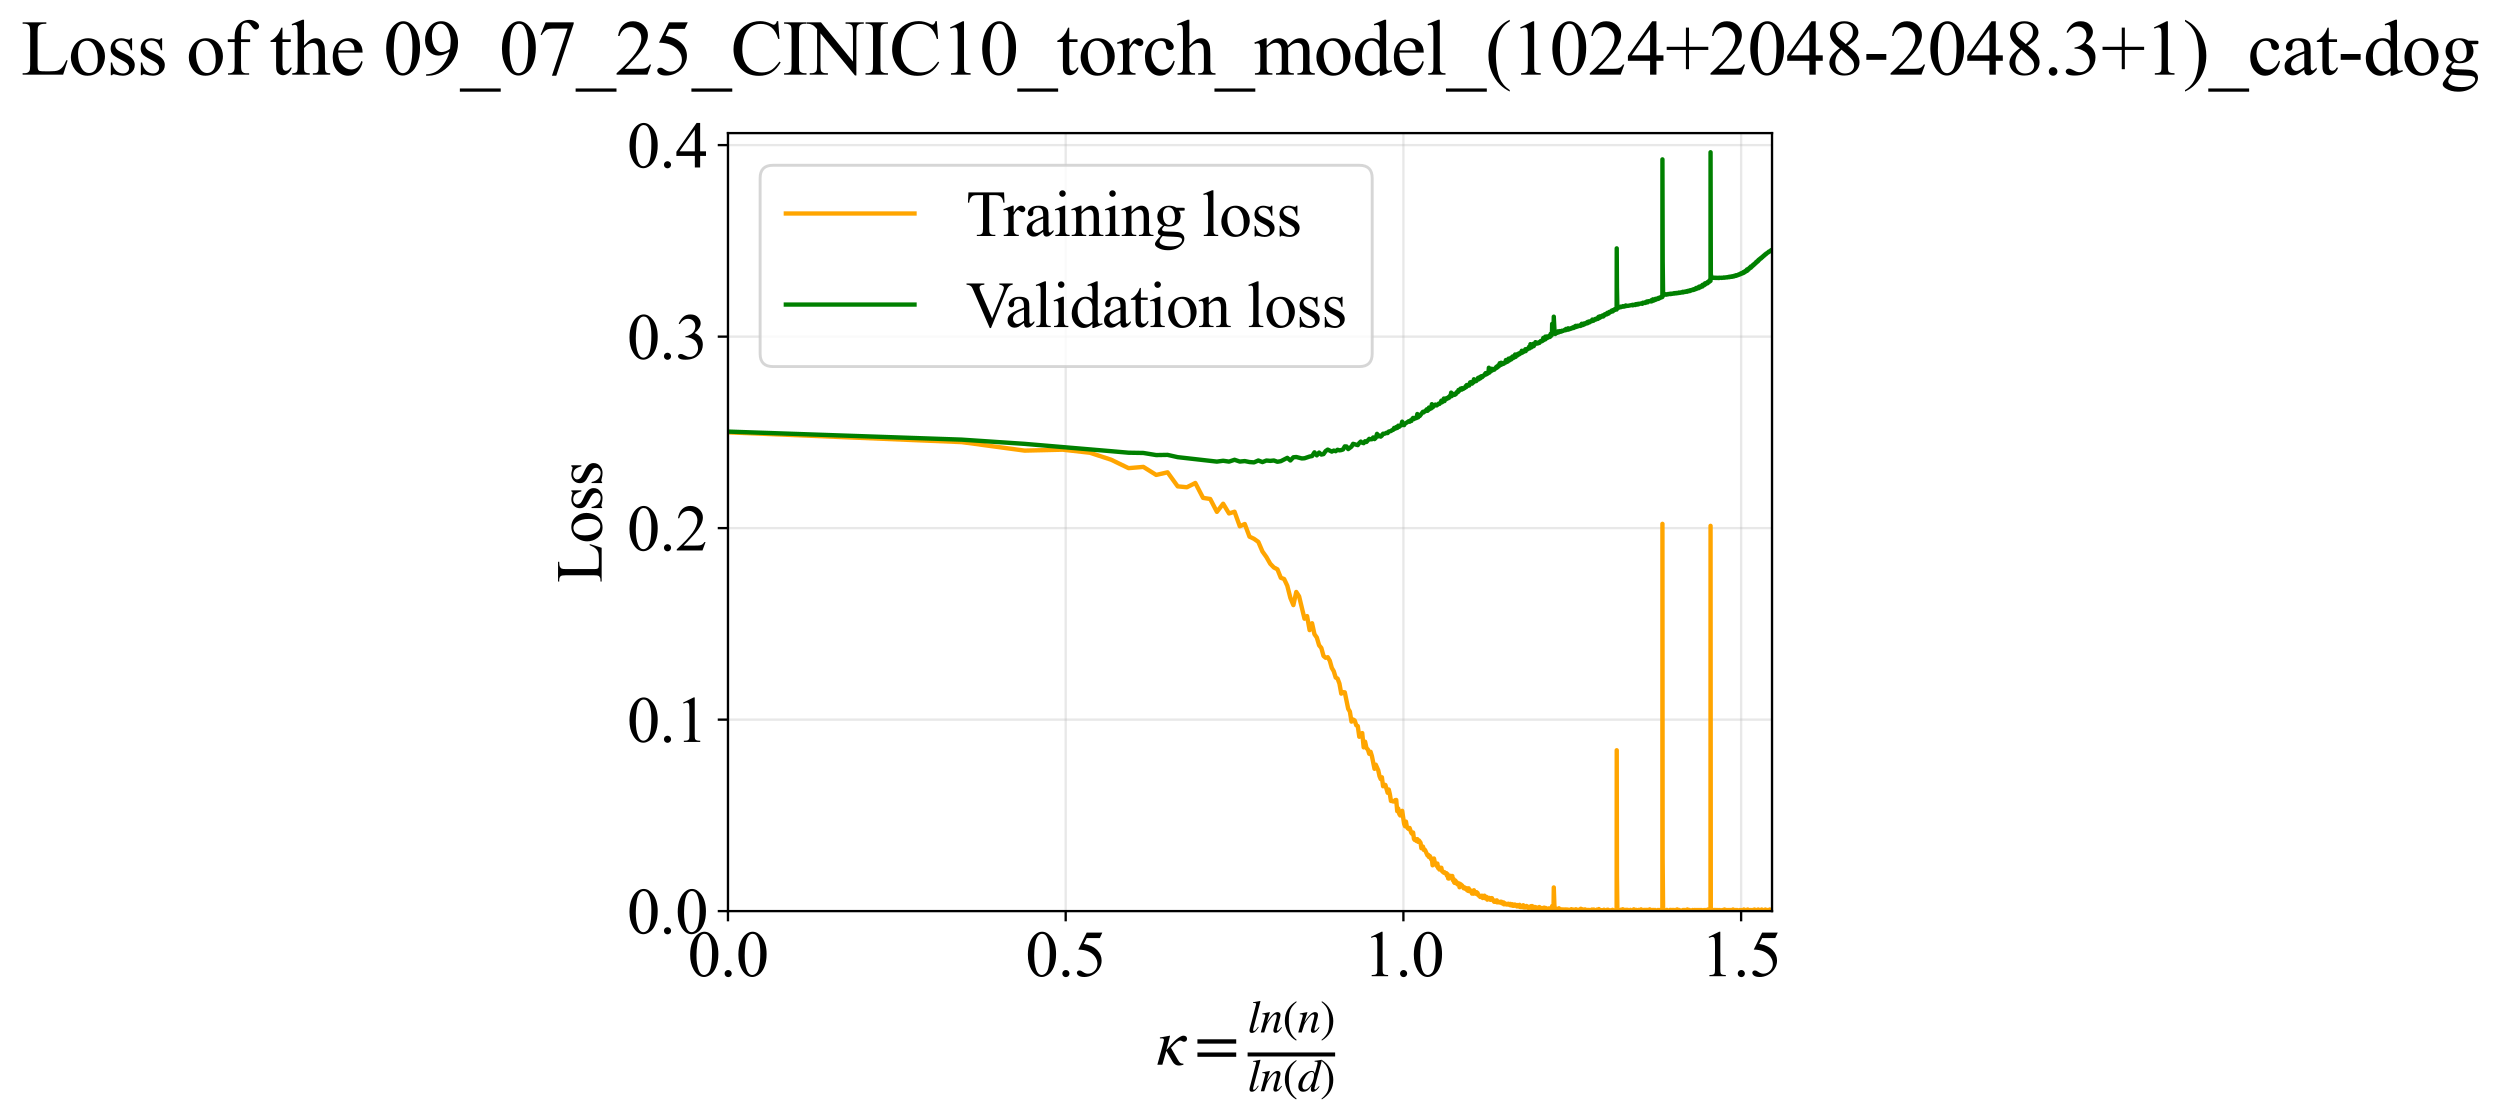 <?xml version="1.0" encoding="utf-8" standalone="no"?>
<!DOCTYPE svg PUBLIC "-//W3C//DTD SVG 1.1//EN"
  "http://www.w3.org/Graphics/SVG/1.1/DTD/svg11.dtd">
<svg xmlns:xlink="http://www.w3.org/1999/xlink" width="855.125pt" height="383.266pt" viewBox="0 0 855.125 383.266" xmlns="http://www.w3.org/2000/svg" version="1.1">
 <defs>
  <style type="text/css">*{stroke-linejoin: round; stroke-linecap: butt}</style>
 </defs>
 <g id="figure_1">
  <g id="patch_1">
   <path d="M -0 383.266 
L 855.125 383.266 
L 855.125 0 
L -0 0 
z
" style="fill: #ffffff"/>
  </g>
  <g id="axes_1">
   <g id="patch_2">
    <path d="M 249.002 311.644 
L 606.122 311.644 
L 606.122 45.532 
L 249.002 45.532 
z
" style="fill: #ffffff"/>
   </g>
   <g id="matplotlib.axis_1">
    <g id="xtick_1">
     <g id="line2d_1">
      <path d="M 249.002 311.644 
L 249.002 45.532 
" clip-path="url(#p0529ad433e)" style="fill: none; stroke: #b0b0b0; stroke-opacity: 0.3; stroke-width: 0.8; stroke-linecap: square"/>
     </g>
     <g id="line2d_2">
      <defs>
       <path id="m76bbaf11dc" d="M 0 0 
L 0 3.5 
" style="stroke: #000000; stroke-width: 0.8"/>
      </defs>
      <g>
       <use xlink:href="#m76bbaf11dc" x="249.002" y="311.644" style="stroke: #000000; stroke-width: 0.8"/>
      </g>
     </g>
     <g id="text_1">
      <!-- 0.0 -->
      <g transform="translate(235.252 333.92) scale(0.22 -0.22)">
       <defs>
        <path id="TimesNewRomanPSMT-30" d="M 231 2094 
Q 231 2819 450 3342 
Q 669 3866 1031 4122 
Q 1313 4325 1613 4325 
Q 2100 4325 2488 3828 
Q 2972 3213 2972 2159 
Q 2972 1422 2759 906 
Q 2547 391 2217 158 
Q 1888 -75 1581 -75 
Q 975 -75 572 641 
Q 231 1244 231 2094 
z
M 844 2016 
Q 844 1141 1059 588 
Q 1238 122 1591 122 
Q 1759 122 1940 273 
Q 2122 425 2216 781 
Q 2359 1319 2359 2297 
Q 2359 3022 2209 3506 
Q 2097 3866 1919 4016 
Q 1791 4119 1609 4119 
Q 1397 4119 1231 3928 
Q 1006 3669 925 3112 
Q 844 2556 844 2016 
z
" transform="scale(0.016)"/>
        <path id="TimesNewRomanPSMT-2e" d="M 800 606 
Q 947 606 1047 504 
Q 1147 403 1147 259 
Q 1147 116 1045 14 
Q 944 -88 800 -88 
Q 656 -88 554 14 
Q 453 116 453 259 
Q 453 406 554 506 
Q 656 606 800 606 
z
" transform="scale(0.016)"/>
       </defs>
       <use xlink:href="#TimesNewRomanPSMT-30"/>
       <use xlink:href="#TimesNewRomanPSMT-2e" transform="translate(50 0)"/>
       <use xlink:href="#TimesNewRomanPSMT-30" transform="translate(75 0)"/>
      </g>
     </g>
    </g>
    <g id="xtick_2">
     <g id="line2d_3">
      <path d="M 364.518 311.644 
L 364.518 45.532 
" clip-path="url(#p0529ad433e)" style="fill: none; stroke: #b0b0b0; stroke-opacity: 0.3; stroke-width: 0.8; stroke-linecap: square"/>
     </g>
     <g id="line2d_4">
      <g>
       <use xlink:href="#m76bbaf11dc" x="364.518" y="311.644" style="stroke: #000000; stroke-width: 0.8"/>
      </g>
     </g>
     <g id="text_2">
      <!-- 0.5 -->
      <g transform="translate(350.768 333.92) scale(0.22 -0.22)">
       <defs>
        <path id="TimesNewRomanPSMT-35" d="M 2778 4238 
L 2534 3706 
L 1259 3706 
L 981 3138 
Q 1809 3016 2294 2522 
Q 2709 2097 2709 1522 
Q 2709 1188 2573 903 
Q 2438 619 2231 419 
Q 2025 219 1772 97 
Q 1413 -75 1034 -75 
Q 653 -75 479 54 
Q 306 184 306 341 
Q 306 428 378 495 
Q 450 563 559 563 
Q 641 563 702 538 
Q 763 513 909 409 
Q 1144 247 1384 247 
Q 1750 247 2026 523 
Q 2303 800 2303 1197 
Q 2303 1581 2056 1914 
Q 1809 2247 1375 2428 
Q 1034 2569 447 2591 
L 1259 4238 
L 2778 4238 
z
" transform="scale(0.016)"/>
       </defs>
       <use xlink:href="#TimesNewRomanPSMT-30"/>
       <use xlink:href="#TimesNewRomanPSMT-2e" transform="translate(50 0)"/>
       <use xlink:href="#TimesNewRomanPSMT-35" transform="translate(75 0)"/>
      </g>
     </g>
    </g>
    <g id="xtick_3">
     <g id="line2d_5">
      <path d="M 480.034 311.644 
L 480.034 45.532 
" clip-path="url(#p0529ad433e)" style="fill: none; stroke: #b0b0b0; stroke-opacity: 0.3; stroke-width: 0.8; stroke-linecap: square"/>
     </g>
     <g id="line2d_6">
      <g>
       <use xlink:href="#m76bbaf11dc" x="480.034" y="311.644" style="stroke: #000000; stroke-width: 0.8"/>
      </g>
     </g>
     <g id="text_3">
      <!-- 1.0 -->
      <g transform="translate(466.284 333.92) scale(0.22 -0.22)">
       <defs>
        <path id="TimesNewRomanPSMT-31" d="M 750 3822 
L 1781 4325 
L 1884 4325 
L 1884 747 
Q 1884 391 1914 303 
Q 1944 216 2037 169 
Q 2131 122 2419 116 
L 2419 0 
L 825 0 
L 825 116 
Q 1125 122 1212 167 
Q 1300 213 1334 289 
Q 1369 366 1369 747 
L 1369 3034 
Q 1369 3497 1338 3628 
Q 1316 3728 1258 3775 
Q 1200 3822 1119 3822 
Q 1003 3822 797 3725 
L 750 3822 
z
" transform="scale(0.016)"/>
       </defs>
       <use xlink:href="#TimesNewRomanPSMT-31"/>
       <use xlink:href="#TimesNewRomanPSMT-2e" transform="translate(50 0)"/>
       <use xlink:href="#TimesNewRomanPSMT-30" transform="translate(75 0)"/>
      </g>
     </g>
    </g>
    <g id="xtick_4">
     <g id="line2d_7">
      <path d="M 595.549 311.644 
L 595.549 45.532 
" clip-path="url(#p0529ad433e)" style="fill: none; stroke: #b0b0b0; stroke-opacity: 0.3; stroke-width: 0.8; stroke-linecap: square"/>
     </g>
     <g id="line2d_8">
      <g>
       <use xlink:href="#m76bbaf11dc" x="595.549" y="311.644" style="stroke: #000000; stroke-width: 0.8"/>
      </g>
     </g>
     <g id="text_4">
      <!-- 1.5 -->
      <g transform="translate(581.799 333.92) scale(0.22 -0.22)">
       <use xlink:href="#TimesNewRomanPSMT-31"/>
       <use xlink:href="#TimesNewRomanPSMT-2e" transform="translate(50 0)"/>
       <use xlink:href="#TimesNewRomanPSMT-35" transform="translate(75 0)"/>
      </g>
     </g>
    </g>
    <g id="text_5">
     <!-- $\kappa  = \frac{ln(n)}{ln(d)}$ -->
     <g transform="translate(395.552 364.186) scale(0.22 -0.22)">
      <defs>
       <path id="STIXGeneral-Italic-3ba" d="M 979 1440 
L 998 1446 
Q 1850 2541 2464 2790 
Q 2547 2822 2630 2822 
Q 2797 2822 2886 2736 
Q 2976 2650 2976 2522 
Q 2976 2387 2893 2307 
Q 2810 2227 2682 2227 
Q 2605 2227 2502 2288 
Q 2400 2349 2336 2349 
Q 2170 2349 1990 2205 
Q 1811 2061 1414 1645 
L 2042 544 
Q 2202 262 2310 182 
Q 2419 102 2624 102 
L 2624 0 
Q 2374 -83 2182 -83 
Q 1786 -83 1555 326 
L 960 1350 
L 576 0 
L 90 0 
L 640 1978 
Q 730 2317 730 2406 
Q 730 2560 518 2560 
L 339 2560 
L 339 2650 
Q 678 2694 1306 2822 
L 1325 2803 
L 979 1440 
z
" transform="scale(0.016)"/>
       <path id="STIXGeneral-Regular-3d" d="M 4077 2048 
L 307 2048 
L 307 2470 
L 4077 2470 
L 4077 2048 
z
M 4077 768 
L 307 768 
L 307 1190 
L 4077 1190 
L 4077 768 
z
" transform="scale(0.016)"/>
       <path id="STIXGeneral-Italic-6c" d="M 1786 4339 
L 806 595 
Q 755 410 755 320 
Q 755 205 864 205 
Q 1037 205 1293 570 
L 1453 794 
L 1542 730 
Q 1254 275 1046 102 
Q 838 -70 576 -70 
Q 262 -70 262 288 
Q 262 397 288 480 
L 1165 3834 
Q 1184 3898 1184 3955 
Q 1184 4096 870 4096 
L 755 4096 
L 755 4198 
Q 1203 4250 1747 4371 
L 1786 4339 
z
" transform="scale(0.016)"/>
       <path id="STIXGeneral-Italic-6e" d="M 2944 749 
L 3034 666 
Q 2707 218 2534 80 
Q 2362 -58 2138 -58 
Q 2010 -58 1923 28 
Q 1837 115 1837 288 
Q 1837 390 1939 768 
L 2221 1805 
Q 2310 2150 2310 2310 
Q 2310 2496 2157 2496 
Q 1971 2496 1750 2275 
Q 1530 2054 1210 1587 
Q 998 1274 899 1024 
Q 800 774 570 0 
L 90 0 
L 704 2240 
Q 717 2304 717 2349 
Q 717 2445 630 2480 
Q 544 2515 301 2522 
L 301 2624 
Q 550 2675 857 2729 
Q 1165 2784 1338 2822 
L 1363 2810 
L 934 1414 
Q 1408 2170 1753 2496 
Q 2099 2822 2413 2822 
Q 2611 2822 2720 2716 
Q 2829 2611 2829 2432 
Q 2829 2272 2765 2048 
L 2406 749 
Q 2317 429 2317 358 
Q 2317 243 2419 243 
Q 2541 243 2810 582 
Q 2854 634 2944 749 
z
" transform="scale(0.016)"/>
       <path id="STIXGeneral-Regular-28" d="M 1946 -1030 
L 1869 -1133 
Q 1126 -710 716 32 
Q 307 774 307 1613 
Q 307 3386 1888 4326 
L 1946 4224 
Q 1293 3667 1075 3126 
Q 858 2586 858 1632 
Q 858 685 1082 96 
Q 1306 -493 1946 -1030 
z
" transform="scale(0.016)"/>
       <path id="STIXGeneral-Regular-29" d="M 186 4224 
L 262 4326 
Q 992 3891 1408 3148 
Q 1824 2406 1824 1581 
Q 1824 -166 243 -1133 
L 186 -1030 
Q 845 -486 1059 54 
Q 1274 595 1274 1562 
Q 1274 2534 1059 3120 
Q 845 3706 186 4224 
z
" transform="scale(0.016)"/>
       <path id="STIXGeneral-Italic-64" d="M 3334 4371 
L 3373 4333 
L 3123 3360 
L 2739 1958 
Q 2323 429 2323 384 
Q 2323 256 2438 256 
Q 2522 256 2614 336 
Q 2707 416 2963 710 
L 3040 646 
Q 2547 -83 2099 -83 
Q 1978 -83 1907 -6 
Q 1837 70 1837 205 
Q 1837 397 1920 774 
Q 1645 307 1379 118 
Q 1114 -70 781 -70 
Q 461 -70 278 125 
Q 96 320 96 678 
Q 96 1440 713 2131 
Q 1331 2822 1965 2822 
Q 2163 2822 2256 2732 
Q 2349 2643 2381 2451 
L 2387 2451 
L 2675 3494 
Q 2765 3808 2765 3949 
Q 2765 4051 2694 4076 
Q 2624 4102 2355 4115 
L 2355 4224 
Q 2848 4269 3334 4371 
z
M 2278 2310 
Q 2278 2477 2185 2576 
Q 2093 2675 1978 2675 
Q 1677 2675 1395 2381 
Q 1075 2042 864 1571 
Q 653 1101 653 704 
Q 653 486 752 361 
Q 851 237 1024 237 
Q 1312 237 1606 550 
Q 1901 864 2089 1350 
Q 2278 1837 2278 2310 
z
" transform="scale(0.016)"/>
      </defs>
      <use xlink:href="#STIXGeneral-Italic-3ba" transform="translate(0 0.003)"/>
      <use xlink:href="#STIXGeneral-Regular-3d" transform="translate(58.84 0.003)"/>
      <use xlink:href="#STIXGeneral-Italic-6c" transform="translate(141.78 50.192) scale(0.7)"/>
      <use xlink:href="#STIXGeneral-Italic-6e" transform="translate(161.24 50.192) scale(0.7)"/>
      <use xlink:href="#STIXGeneral-Regular-28" transform="translate(196.24 50.192) scale(0.7)"/>
      <use xlink:href="#STIXGeneral-Italic-6e" transform="translate(219.55 50.192) scale(0.7)"/>
      <use xlink:href="#STIXGeneral-Regular-29" transform="translate(254.55 50.192) scale(0.7)"/>
      <use xlink:href="#STIXGeneral-Italic-6c" transform="translate(141.78 -41.258) scale(0.7)"/>
      <use xlink:href="#STIXGeneral-Italic-6e" transform="translate(161.24 -41.258) scale(0.7)"/>
      <use xlink:href="#STIXGeneral-Regular-28" transform="translate(196.24 -41.258) scale(0.7)"/>
      <use xlink:href="#STIXGeneral-Italic-64" transform="translate(219.55 -41.258) scale(0.7)"/>
      <use xlink:href="#STIXGeneral-Regular-29" transform="translate(254.55 -41.258) scale(0.7)"/>
      <path d="M 141.78 12.8 
L 141.78 19.05 
L 277.86 19.05 
L 277.86 12.8 
L 141.78 12.8 
z
"/>
     </g>
    </g>
   </g>
   <g id="matplotlib.axis_2">
    <g id="ytick_1">
     <g id="line2d_9">
      <path d="M 249.002 311.644 
L 606.122 311.644 
" clip-path="url(#p0529ad433e)" style="fill: none; stroke: #b0b0b0; stroke-opacity: 0.3; stroke-width: 0.8; stroke-linecap: square"/>
     </g>
     <g id="line2d_10">
      <defs>
       <path id="mf7a9851ed0" d="M 0 0 
L -3.5 0 
" style="stroke: #000000; stroke-width: 0.8"/>
      </defs>
      <g>
       <use xlink:href="#mf7a9851ed0" x="249.002" y="311.644" style="stroke: #000000; stroke-width: 0.8"/>
      </g>
     </g>
     <g id="text_6">
      <!-- 0.0 -->
      <g transform="translate(214.502 319.282) scale(0.22 -0.22)">
       <use xlink:href="#TimesNewRomanPSMT-30"/>
       <use xlink:href="#TimesNewRomanPSMT-2e" transform="translate(50 0)"/>
       <use xlink:href="#TimesNewRomanPSMT-30" transform="translate(75 0)"/>
      </g>
     </g>
    </g>
    <g id="ytick_2">
     <g id="line2d_11">
      <path d="M 249.002 246.141 
L 606.122 246.141 
" clip-path="url(#p0529ad433e)" style="fill: none; stroke: #b0b0b0; stroke-opacity: 0.3; stroke-width: 0.8; stroke-linecap: square"/>
     </g>
     <g id="line2d_12">
      <g>
       <use xlink:href="#mf7a9851ed0" x="249.002" y="246.141" style="stroke: #000000; stroke-width: 0.8"/>
      </g>
     </g>
     <g id="text_7">
      <!-- 0.1 -->
      <g transform="translate(214.502 253.779) scale(0.22 -0.22)">
       <use xlink:href="#TimesNewRomanPSMT-30"/>
       <use xlink:href="#TimesNewRomanPSMT-2e" transform="translate(50 0)"/>
       <use xlink:href="#TimesNewRomanPSMT-31" transform="translate(75 0)"/>
      </g>
     </g>
    </g>
    <g id="ytick_3">
     <g id="line2d_13">
      <path d="M 249.002 180.639 
L 606.122 180.639 
" clip-path="url(#p0529ad433e)" style="fill: none; stroke: #b0b0b0; stroke-opacity: 0.3; stroke-width: 0.8; stroke-linecap: square"/>
     </g>
     <g id="line2d_14">
      <g>
       <use xlink:href="#mf7a9851ed0" x="249.002" y="180.639" style="stroke: #000000; stroke-width: 0.8"/>
      </g>
     </g>
     <g id="text_8">
      <!-- 0.2 -->
      <g transform="translate(214.502 188.277) scale(0.22 -0.22)">
       <defs>
        <path id="TimesNewRomanPSMT-32" d="M 2934 816 
L 2638 0 
L 138 0 
L 138 116 
Q 1241 1122 1691 1759 
Q 2141 2397 2141 2925 
Q 2141 3328 1894 3587 
Q 1647 3847 1303 3847 
Q 991 3847 742 3664 
Q 494 3481 375 3128 
L 259 3128 
Q 338 3706 661 4015 
Q 984 4325 1469 4325 
Q 1984 4325 2329 3994 
Q 2675 3663 2675 3213 
Q 2675 2891 2525 2569 
Q 2294 2063 1775 1497 
Q 997 647 803 472 
L 1909 472 
Q 2247 472 2383 497 
Q 2519 522 2628 598 
Q 2738 675 2819 816 
L 2934 816 
z
" transform="scale(0.016)"/>
       </defs>
       <use xlink:href="#TimesNewRomanPSMT-30"/>
       <use xlink:href="#TimesNewRomanPSMT-2e" transform="translate(50 0)"/>
       <use xlink:href="#TimesNewRomanPSMT-32" transform="translate(75 0)"/>
      </g>
     </g>
    </g>
    <g id="ytick_4">
     <g id="line2d_15">
      <path d="M 249.002 115.137 
L 606.122 115.137 
" clip-path="url(#p0529ad433e)" style="fill: none; stroke: #b0b0b0; stroke-opacity: 0.3; stroke-width: 0.8; stroke-linecap: square"/>
     </g>
     <g id="line2d_16">
      <g>
       <use xlink:href="#mf7a9851ed0" x="249.002" y="115.137" style="stroke: #000000; stroke-width: 0.8"/>
      </g>
     </g>
     <g id="text_9">
      <!-- 0.3 -->
      <g transform="translate(214.502 122.775) scale(0.22 -0.22)">
       <defs>
        <path id="TimesNewRomanPSMT-33" d="M 325 3431 
Q 506 3859 782 4092 
Q 1059 4325 1472 4325 
Q 1981 4325 2253 3994 
Q 2459 3747 2459 3466 
Q 2459 3003 1878 2509 
Q 2269 2356 2469 2072 
Q 2669 1788 2669 1403 
Q 2669 853 2319 450 
Q 1863 -75 997 -75 
Q 569 -75 414 31 
Q 259 138 259 259 
Q 259 350 332 419 
Q 406 488 509 488 
Q 588 488 669 463 
Q 722 447 909 348 
Q 1097 250 1169 231 
Q 1284 197 1416 197 
Q 1734 197 1970 444 
Q 2206 691 2206 1028 
Q 2206 1275 2097 1509 
Q 2016 1684 1919 1775 
Q 1784 1900 1550 2001 
Q 1316 2103 1072 2103 
L 972 2103 
L 972 2197 
Q 1219 2228 1467 2375 
Q 1716 2522 1828 2728 
Q 1941 2934 1941 3181 
Q 1941 3503 1739 3701 
Q 1538 3900 1238 3900 
Q 753 3900 428 3381 
L 325 3431 
z
" transform="scale(0.016)"/>
       </defs>
       <use xlink:href="#TimesNewRomanPSMT-30"/>
       <use xlink:href="#TimesNewRomanPSMT-2e" transform="translate(50 0)"/>
       <use xlink:href="#TimesNewRomanPSMT-33" transform="translate(75 0)"/>
      </g>
     </g>
    </g>
    <g id="ytick_5">
     <g id="line2d_17">
      <path d="M 249.002 49.635 
L 606.122 49.635 
" clip-path="url(#p0529ad433e)" style="fill: none; stroke: #b0b0b0; stroke-opacity: 0.3; stroke-width: 0.8; stroke-linecap: square"/>
     </g>
     <g id="line2d_18">
      <g>
       <use xlink:href="#mf7a9851ed0" x="249.002" y="49.635" style="stroke: #000000; stroke-width: 0.8"/>
      </g>
     </g>
     <g id="text_10">
      <!-- 0.4 -->
      <g transform="translate(214.502 57.273) scale(0.22 -0.22)">
       <defs>
        <path id="TimesNewRomanPSMT-34" d="M 2978 1563 
L 2978 1119 
L 2409 1119 
L 2409 0 
L 1894 0 
L 1894 1119 
L 100 1119 
L 100 1519 
L 2066 4325 
L 2409 4325 
L 2409 1563 
L 2978 1563 
z
M 1894 1563 
L 1894 3666 
L 406 1563 
L 1894 1563 
z
" transform="scale(0.016)"/>
       </defs>
       <use xlink:href="#TimesNewRomanPSMT-30"/>
       <use xlink:href="#TimesNewRomanPSMT-2e" transform="translate(50 0)"/>
       <use xlink:href="#TimesNewRomanPSMT-34" transform="translate(75 0)"/>
      </g>
     </g>
    </g>
    <g id="text_11">
     <!-- Loss -->
     <g transform="translate(205.796 199.369) rotate(-90) scale(0.22 -0.22)">
      <defs>
       <path id="TimesNewRomanPSMT-4c" d="M 3669 1172 
L 3772 1150 
L 3409 0 
L 128 0 
L 128 116 
L 288 116 
Q 556 116 672 291 
Q 738 391 738 753 
L 738 3488 
Q 738 3884 650 3984 
Q 528 4122 288 4122 
L 128 4122 
L 128 4238 
L 2047 4238 
L 2047 4122 
Q 1709 4125 1573 4059 
Q 1438 3994 1388 3894 
Q 1338 3794 1338 3416 
L 1338 753 
Q 1338 494 1388 397 
Q 1425 331 1503 300 
Q 1581 269 1991 269 
L 2300 269 
Q 2788 269 2984 341 
Q 3181 413 3343 595 
Q 3506 778 3669 1172 
z
" transform="scale(0.016)"/>
       <path id="TimesNewRomanPSMT-6f" d="M 1600 2947 
Q 2250 2947 2644 2453 
Q 2978 2031 2978 1484 
Q 2978 1100 2793 706 
Q 2609 313 2286 112 
Q 1963 -88 1566 -88 
Q 919 -88 538 428 
Q 216 863 216 1403 
Q 216 1797 411 2186 
Q 606 2575 925 2761 
Q 1244 2947 1600 2947 
z
M 1503 2744 
Q 1338 2744 1170 2645 
Q 1003 2547 900 2300 
Q 797 2053 797 1666 
Q 797 1041 1045 587 
Q 1294 134 1700 134 
Q 2003 134 2200 384 
Q 2397 634 2397 1244 
Q 2397 2006 2069 2444 
Q 1847 2744 1503 2744 
z
" transform="scale(0.016)"/>
       <path id="TimesNewRomanPSMT-73" d="M 2050 2947 
L 2050 1972 
L 1947 1972 
Q 1828 2431 1642 2597 
Q 1456 2763 1169 2763 
Q 950 2763 815 2647 
Q 681 2531 681 2391 
Q 681 2216 781 2091 
Q 878 1963 1175 1819 
L 1631 1597 
Q 2266 1288 2266 781 
Q 2266 391 1970 151 
Q 1675 -88 1309 -88 
Q 1047 -88 709 6 
Q 606 38 541 38 
Q 469 38 428 -44 
L 325 -44 
L 325 978 
L 428 978 
Q 516 541 762 319 
Q 1009 97 1316 97 
Q 1531 97 1667 223 
Q 1803 350 1803 528 
Q 1803 744 1651 891 
Q 1500 1038 1047 1263 
Q 594 1488 453 1669 
Q 313 1847 313 2119 
Q 313 2472 555 2709 
Q 797 2947 1181 2947 
Q 1350 2947 1591 2875 
Q 1750 2828 1803 2828 
Q 1853 2828 1881 2850 
Q 1909 2872 1947 2947 
L 2050 2947 
z
" transform="scale(0.016)"/>
      </defs>
      <use xlink:href="#TimesNewRomanPSMT-4c"/>
      <use xlink:href="#TimesNewRomanPSMT-6f" transform="translate(61.084 0)"/>
      <use xlink:href="#TimesNewRomanPSMT-73" transform="translate(111.084 0)"/>
      <use xlink:href="#TimesNewRomanPSMT-73" transform="translate(150 0)"/>
     </g>
    </g>
   </g>
   <g id="line2d_19">
    <path d="M 249.002 147.881 
L 328.932 151.225 
L 350.485 154.134 
L 363.466 153.814 
L 372.785 154.863 
L 380.06 157.245 
L 386.027 160.133 
L 391.087 159.703 
L 395.479 162.448 
L 399.359 161.559 
L 402.834 166.362 
L 405.981 166.662 
L 408.856 165.206 
L 411.503 170.301 
L 413.955 170.676 
L 416.239 175.078 
L 418.376 172.307 
L 420.385 175.624 
L 422.279 175.038 
L 424.071 180.012 
L 425.772 179.242 
L 427.391 183.565 
L 428.934 184.305 
L 430.409 185.351 
L 431.822 188.646 
L 433.177 190.541 
L 434.479 192.822 
L 435.732 194.112 
L 436.94 194.734 
L 438.105 197.63 
L 439.231 198.046 
L 440.321 200.361 
L 441.376 204.526 
L 442.398 206.968 
L 443.39 202.483 
L 444.354 203.977 
L 446.201 211.621 
L 447.087 210.733 
L 447.951 215.532 
L 448.792 213.187 
L 449.613 216.932 
L 450.415 218.062 
L 451.197 220.725 
L 451.962 221.624 
L 452.709 224.369 
L 453.44 224.993 
L 454.155 224.796 
L 454.855 225.994 
L 455.541 228.449 
L 456.213 229.599 
L 456.872 231.75 
L 457.518 232.115 
L 458.152 233.809 
L 458.774 237.256 
L 459.384 236.747 
L 459.983 236.808 
L 461.151 242.461 
L 461.72 243.39 
L 462.279 246.83 
L 462.829 246.107 
L 463.37 246.444 
L 463.903 248.072 
L 464.427 248.357 
L 464.943 252.005 
L 465.451 251.545 
L 465.951 250.748 
L 466.444 255.623 
L 466.93 253.695 
L 467.409 255.913 
L 467.881 256.359 
L 468.347 257.837 
L 468.806 257.143 
L 469.259 258.63 
L 470.146 262.969 
L 470.582 261.562 
L 471.435 263.494 
L 471.854 265.465 
L 472.267 266.469 
L 472.676 265.868 
L 473.079 268.926 
L 473.478 268.397 
L 473.872 268.502 
L 474.646 271.173 
L 475.027 270.061 
L 475.403 271.677 
L 475.775 273.959 
L 476.143 273.983 
L 476.507 274.151 
L 476.867 274.147 
L 477.223 273.69 
L 477.575 273.626 
L 477.924 277.468 
L 478.269 276.568 
L 478.61 278.403 
L 478.949 278.933 
L 479.283 278.554 
L 479.614 277.354 
L 480.267 281.748 
L 480.589 282.602 
L 480.908 281.031 
L 481.223 282.866 
L 481.536 283.33 
L 481.846 283.564 
L 482.153 283.202 
L 482.758 284.925 
L 483.057 285.247 
L 483.353 284.768 
L 483.646 286.983 
L 483.937 287.333 
L 484.226 287.012 
L 484.511 287.663 
L 484.795 287.025 
L 485.076 287.951 
L 485.355 287.479 
L 485.905 288.266 
L 486.177 290.122 
L 486.447 289.502 
L 486.714 289.573 
L 486.979 290.691 
L 487.243 290.542 
L 487.504 290.886 
L 488.275 292.604 
L 488.529 292.402 
L 488.78 293.159 
L 489.03 292.774 
L 489.277 293.191 
L 489.523 293.921 
L 489.767 293.774 
L 490.009 295.971 
L 490.489 293.656 
L 490.726 294.749 
L 490.961 295.286 
L 491.195 295.417 
L 491.427 296.194 
L 491.657 295.386 
L 491.886 296.904 
L 492.114 296.572 
L 492.339 297.419 
L 492.564 296.808 
L 492.787 297.374 
L 493.008 296.811 
L 493.228 297.918 
L 493.446 298.18 
L 493.663 298.178 
L 493.879 298.52 
L 494.093 298.338 
L 494.306 298.709 
L 494.727 298.659 
L 494.936 299.542 
L 495.144 299.013 
L 495.35 300.467 
L 495.555 300.522 
L 495.759 299.851 
L 496.163 299.576 
L 496.363 300.148 
L 496.561 300.201 
L 496.759 299.634 
L 496.956 301.079 
L 497.151 300.599 
L 497.345 301.76 
L 497.538 301.995 
L 497.73 301.139 
L 497.921 301.351 
L 498.111 301.971 
L 498.3 301.774 
L 498.488 302.48 
L 498.674 302.15 
L 499.044 302.165 
L 499.228 303.486 
L 499.41 302.325 
L 499.592 302.632 
L 499.772 302.586 
L 499.952 303.186 
L 500.131 302.901 
L 500.308 303.294 
L 500.485 303.293 
L 500.661 303.839 
L 501.01 303.568 
L 501.183 304.006 
L 501.355 303.791 
L 501.526 304.191 
L 501.697 303.813 
L 501.866 304.55 
L 502.035 304.176 
L 502.203 304.73 
L 502.37 303.854 
L 502.536 304.818 
L 502.701 304.345 
L 502.866 304.514 
L 503.029 304.969 
L 503.354 304.825 
L 503.516 305.665 
L 503.676 304.719 
L 503.836 305.003 
L 503.995 305.686 
L 504.153 304.517 
L 504.311 305.491 
L 504.624 305.653 
L 504.779 305.399 
L 504.934 305.74 
L 505.087 305.177 
L 505.241 305.696 
L 505.393 305.425 
L 505.696 306.282 
L 505.846 306.181 
L 506.294 306.797 
L 506.441 306.815 
L 506.881 306.37 
L 507.17 307.162 
L 507.314 306.817 
L 507.6 307.026 
L 507.742 306.369 
L 507.884 306.588 
L 508.025 307.243 
L 508.165 306.866 
L 508.305 307.1 
L 508.444 306.789 
L 508.72 307.717 
L 508.858 307.437 
L 508.995 307.586 
L 509.131 307.512 
L 509.266 307.096 
L 509.536 307.631 
L 509.67 307.561 
L 509.804 307.787 
L 509.937 307.687 
L 510.069 307.198 
L 510.201 307.412 
L 510.333 307.222 
L 510.464 307.808 
L 510.594 307.72 
L 510.724 307.85 
L 510.982 308.35 
L 511.111 308.47 
L 511.366 308.375 
L 511.493 308.062 
L 511.619 308.498 
L 511.745 308.354 
L 511.871 308.392 
L 511.996 307.969 
L 512.12 308.653 
L 512.244 308.303 
L 512.491 308.467 
L 512.614 308.562 
L 512.736 308.488 
L 512.858 308.71 
L 513.1 308.473 
L 513.221 308.72 
L 513.341 308.417 
L 513.461 308.587 
L 513.58 308.46 
L 513.699 308.952 
L 513.817 308.852 
L 513.935 309.034 
L 514.052 308.841 
L 514.17 308.981 
L 514.286 308.664 
L 514.403 309.319 
L 514.518 308.908 
L 514.634 309.043 
L 514.749 308.968 
L 514.864 309.306 
L 515.092 309.154 
L 515.431 309.397 
L 515.767 309.281 
L 515.879 309.117 
L 515.989 309.431 
L 516.1 309.178 
L 516.21 309.361 
L 516.429 309.229 
L 516.538 309.619 
L 516.647 309.184 
L 516.755 309.651 
L 517.185 309.385 
L 517.292 309.294 
L 517.398 309.824 
L 517.504 309.496 
L 517.61 309.695 
L 517.715 309.533 
L 517.82 309.844 
L 517.925 309.58 
L 518.029 309.737 
L 518.133 309.396 
L 518.237 309.436 
L 518.34 309.664 
L 518.443 309.55 
L 518.648 309.758 
L 518.75 309.766 
L 518.852 310.045 
L 518.953 309.562 
L 519.054 310.008 
L 519.155 309.911 
L 519.256 310.017 
L 519.456 309.928 
L 519.555 310.027 
L 519.754 309.498 
L 519.852 310.212 
L 519.951 310.067 
L 520.049 310.25 
L 520.147 309.827 
L 520.342 310.245 
L 520.535 310.008 
L 520.632 310.028 
L 520.728 310.294 
L 521.015 309.637 
L 521.299 310.406 
L 521.488 310.339 
L 521.675 310.415 
L 521.768 310.363 
L 521.861 310.183 
L 522.046 310.291 
L 522.138 309.888 
L 522.23 310.399 
L 522.413 310.103 
L 522.504 310.099 
L 522.686 310.534 
L 522.957 310.197 
L 523.046 310.219 
L 523.225 310.507 
L 523.403 310.349 
L 523.579 310.304 
L 523.667 309.952 
L 523.93 310.588 
L 524.017 309.912 
L 524.104 310.5 
L 524.191 310.38 
L 524.277 310.638 
L 524.364 310.084 
L 524.449 310.596 
L 524.535 310.511 
L 524.621 310.473 
L 524.706 310.306 
L 524.876 310.755 
L 524.961 310.669 
L 525.13 310.249 
L 525.297 310.4 
L 525.381 310.537 
L 525.548 310.385 
L 525.631 310.658 
L 525.713 310.565 
L 525.878 310.846 
L 526.043 310.63 
L 526.124 310.503 
L 526.206 310.593 
L 526.368 310.861 
L 526.449 310.875 
L 526.53 310.245 
L 526.611 310.71 
L 526.691 310.688 
L 526.851 310.897 
L 526.931 310.704 
L 527.011 310.751 
L 527.09 310.91 
L 527.249 310.721 
L 527.327 310.898 
L 527.406 310.584 
L 527.485 310.904 
L 527.563 310.613 
L 527.641 310.747 
L 527.797 310.918 
L 527.874 310.705 
L 527.952 310.966 
L 528.029 310.786 
L 528.106 310.956 
L 528.183 310.455 
L 528.26 310.95 
L 528.336 310.825 
L 528.412 310.583 
L 528.489 310.957 
L 528.565 310.716 
L 528.64 310.973 
L 528.716 310.583 
L 528.792 311.025 
L 528.867 310.983 
L 528.942 310.705 
L 529.092 311.045 
L 529.166 311.028 
L 529.315 310.832 
L 529.389 311.05 
L 529.463 311.024 
L 529.758 311.108 
L 529.831 310.699 
L 529.904 311.104 
L 529.977 310.893 
L 530.049 311.059 
L 530.122 310.994 
L 530.338 310.861 
L 530.554 311.112 
L 530.625 310.915 
L 530.696 311.147 
L 530.909 309.918 
L 531.05 310.689 
L 531.121 310.219 
L 531.191 310.996 
L 531.261 310.577 
L 531.331 310.416 
L 531.401 309.272 
L 531.471 303.559 
L 531.679 309.644 
L 531.885 311.063 
L 532.091 311.14 
L 532.159 310.938 
L 532.295 311.16 
L 532.431 310.97 
L 532.565 311.163 
L 532.633 311.009 
L 532.7 311.229 
L 532.767 311.196 
L 532.834 310.857 
L 532.9 311.193 
L 532.967 311.14 
L 533.033 311.031 
L 533.166 311.219 
L 533.232 310.674 
L 533.298 310.834 
L 533.364 311.227 
L 533.429 311.039 
L 533.495 311.054 
L 533.626 311.221 
L 533.756 311.042 
L 533.885 311.244 
L 533.95 311.231 
L 534.079 311.047 
L 534.207 311.248 
L 534.271 311.253 
L 534.399 311.07 
L 534.463 311.077 
L 534.526 311.264 
L 534.59 311.083 
L 534.716 311.259 
L 534.779 311.092 
L 534.905 311.25 
L 534.968 311.088 
L 535.093 311.267 
L 535.217 311.098 
L 535.341 311.257 
L 535.527 311.083 
L 535.711 311.292 
L 535.894 311.095 
L 536.197 311.311 
L 536.258 311.124 
L 536.318 311.289 
L 536.677 311.303 
L 536.973 311.315 
L 537.032 311.315 
L 537.091 311.149 
L 537.15 311.32 
L 537.208 311.131 
L 537.267 311.311 
L 537.325 311.154 
L 537.384 311.341 
L 537.5 310.972 
L 537.674 311.331 
L 537.731 311.139 
L 537.789 311.351 
L 537.846 311.156 
L 537.904 311.147 
L 538.018 311.323 
L 538.075 311.144 
L 538.189 311.341 
L 538.246 311.149 
L 538.36 311.342 
L 538.416 311.336 
L 538.472 311.172 
L 538.641 311.354 
L 538.753 311.137 
L 538.976 311.328 
L 539.032 311.003 
L 539.087 311.173 
L 539.198 311.18 
L 539.308 311.359 
L 539.472 311.186 
L 539.582 311.195 
L 539.745 311.373 
L 539.853 311.363 
L 539.907 311.19 
L 539.961 311.383 
L 540.015 311.383 
L 540.069 311.183 
L 540.123 311.367 
L 540.176 311.378 
L 540.23 311.185 
L 540.283 311.386 
L 540.443 311.368 
L 540.549 311.017 
L 540.602 311.188 
L 540.655 311.384 
L 540.708 310.844 
L 540.76 311.198 
L 540.918 311.406 
L 540.97 311.191 
L 541.023 311.21 
L 541.127 311.405 
L 541.283 311.032 
L 541.386 311.39 
L 541.438 311.208 
L 541.489 311.397 
L 541.899 311.402 
L 541.95 311.227 
L 542.001 311.242 
L 542.051 311.421 
L 542.102 311.226 
L 542.152 311.047 
L 542.304 311.415 
L 542.454 311.237 
L 542.604 311.424 
L 542.703 311.248 
L 542.802 311.402 
L 542.852 311.236 
L 542.901 311.256 
L 543.049 311.408 
L 543.196 311.254 
L 543.245 311.25 
L 543.294 311.443 
L 543.343 311.254 
L 543.44 311.245 
L 543.585 311.45 
L 543.682 311.425 
L 543.73 311.276 
L 543.778 311.441 
L 544.018 311.454 
L 544.161 311.265 
L 544.303 311.279 
L 544.398 311.464 
L 544.539 311.101 
L 544.68 311.459 
L 544.82 311.288 
L 544.959 311.469 
L 545.145 311.1 
L 545.283 311.473 
L 545.375 311.292 
L 545.42 311.467 
L 545.466 311.286 
L 545.557 311.296 
L 545.694 311.475 
L 545.739 311.306 
L 545.785 311.464 
L 545.965 311.484 
L 546.01 311.31 
L 546.055 311.477 
L 546.145 311.484 
L 546.279 311.115 
L 546.368 311.495 
L 546.413 311.122 
L 546.501 311.312 
L 546.634 311.485 
L 546.854 311.492 
L 546.898 310.947 
L 546.942 311.135 
L 546.985 311.494 
L 547.073 311.316 
L 547.203 311.504 
L 547.29 311.496 
L 547.419 311.316 
L 547.548 311.516 
L 547.591 311.508 
L 547.677 311.325 
L 547.805 311.513 
L 547.848 311.33 
L 547.89 311.518 
L 548.017 311.509 
L 548.102 311.329 
L 548.229 311.52 
L 548.355 311.519 
L 548.396 311.319 
L 548.48 311.34 
L 548.605 311.338 
L 548.647 311.158 
L 548.688 311.339 
L 548.73 311.342 
L 548.771 311.519 
L 548.812 311.349 
L 548.854 311.338 
L 548.977 311.527 
L 549.019 311.525 
L 549.06 311.342 
L 549.101 311.534 
L 549.183 311.53 
L 549.305 311.352 
L 549.427 311.535 
L 549.508 311.356 
L 549.589 311.538 
L 549.67 311.356 
L 549.71 311.533 
L 549.75 311.351 
L 549.79 311.171 
L 549.911 311.538 
L 549.951 311.541 
L 550.03 311.175 
L 550.15 311.545 
L 550.229 311.364 
L 550.348 311.533 
L 550.427 311.542 
L 550.505 311.367 
L 550.545 311.551 
L 550.584 311.54 
L 550.701 311.364 
L 550.818 311.368 
L 550.896 311.55 
L 551.012 311.371 
L 551.128 311.551 
L 551.167 311.375 
L 551.205 311.555 
L 551.244 311.557 
L 551.321 311.375 
L 551.435 311.554 
L 551.512 311.558 
L 551.55 311.199 
L 551.588 311.56 
L 551.626 311.56 
L 551.74 311.374 
L 551.853 311.563 
L 551.966 311.377 
L 552.079 311.566 
L 552.154 311.386 
L 552.191 311.567 
L 552.229 311.568 
L 552.378 311.39 
L 552.526 311.573 
L 552.673 311.207 
L 552.82 311.573 
L 552.857 311.573 
L 552.93 311.385 
L 552.967 311.52 
L 553.003 256.628 
L 553.076 299.594 
L 553.221 311.368 
L 553.294 311.467 
L 553.33 310.946 
L 553.474 311.499 
L 553.51 311.155 
L 553.546 311.513 
L 553.582 311.512 
L 553.653 311.53 
L 553.725 311.344 
L 553.76 311.517 
L 553.938 311.535 
L 554.08 311.36 
L 554.115 311.357 
L 554.22 311.549 
L 554.256 311.37 
L 554.326 311.544 
L 554.396 311.552 
L 554.431 311.182 
L 554.501 311.375 
L 554.535 311.369 
L 554.64 311.554 
L 554.744 311.196 
L 554.778 311.366 
L 554.813 311.555 
L 554.847 311.372 
L 554.882 311.193 
L 554.916 311.373 
L 555.019 311.555 
L 555.054 311.01 
L 555.088 311.561 
L 555.122 311.379 
L 555.259 311.559 
L 555.361 311.202 
L 555.496 311.566 
L 555.564 311.203 
L 555.598 311.385 
L 555.732 311.566 
L 555.867 311.389 
L 556 311.572 
L 556.033 311.57 
L 556.166 311.207 
L 556.299 311.569 
L 556.332 311.57 
L 556.365 311.208 
L 556.431 311.573 
L 556.496 311.578 
L 556.562 311.392 
L 556.595 311.575 
L 556.627 311.573 
L 556.725 311.213 
L 556.823 311.575 
L 556.953 311.394 
L 556.985 311.577 
L 557.05 311.395 
L 557.179 311.394 
L 557.307 311.58 
L 557.658 311.583 
L 557.69 311.217 
L 557.753 311.582 
L 557.785 311.58 
L 557.816 311.4 
L 557.879 311.579 
L 557.942 311.581 
L 558.005 311.396 
L 558.036 311.581 
L 558.068 311.58 
L 558.193 311.401 
L 558.286 311.584 
L 558.317 311.4 
L 558.379 311.581 
L 558.472 311.583 
L 558.534 311.399 
L 558.565 311.405 
L 558.688 311.583 
L 558.78 311.403 
L 558.811 311.584 
L 558.842 311.039 
L 558.903 311.406 
L 558.994 311.403 
L 559.055 311.585 
L 559.086 311.405 
L 559.116 311.22 
L 559.146 311.587 
L 559.177 311.405 
L 559.237 311.403 
L 559.328 311.587 
L 559.388 311.227 
L 559.418 311.406 
L 559.508 311.585 
L 559.628 311.222 
L 559.747 311.588 
L 559.896 311.592 
L 559.985 311.404 
L 560.073 311.589 
L 560.103 311.411 
L 560.162 311.588 
L 560.309 311.59 
L 560.338 311.41 
L 560.396 311.591 
L 560.455 311.591 
L 560.484 311.227 
L 560.542 311.593 
L 560.571 311.592 
L 560.658 311.412 
L 560.774 311.593 
L 560.803 311.592 
L 560.832 311.228 
L 560.918 311.413 
L 561.033 311.595 
L 561.061 311.227 
L 561.147 311.411 
L 561.261 311.592 
L 561.29 311.595 
L 561.346 311.048 
L 561.375 311.596 
L 561.432 311.595 
L 561.516 311.231 
L 561.545 311.414 
L 561.629 311.596 
L 561.714 311.412 
L 561.854 311.596 
L 561.965 311.597 
L 562.077 311.416 
L 562.187 311.597 
L 562.298 311.414 
L 562.353 311.235 
L 562.408 311.598 
L 562.436 311.235 
L 562.518 311.597 
L 562.627 311.596 
L 562.709 311.418 
L 562.737 311.599 
L 562.764 311.6 
L 562.791 311.237 
L 562.872 311.599 
L 562.927 311.602 
L 563.062 311.421 
L 563.089 311.419 
L 563.169 311.239 
L 563.223 311.599 
L 563.277 311.601 
L 563.303 311.238 
L 563.384 311.421 
L 563.517 311.604 
L 563.597 311.603 
L 563.703 311.241 
L 563.835 311.602 
L 563.861 311.603 
L 563.887 311.238 
L 563.966 311.602 
L 564.045 311.603 
L 564.097 311.42 
L 564.149 311.605 
L 564.175 311.605 
L 564.28 311.059 
L 564.357 311.605 
L 564.383 311.425 
L 564.435 311.24 
L 564.461 311.425 
L 564.513 311.242 
L 564.59 311.606 
L 564.616 311.606 
L 564.719 311.422 
L 564.744 311.426 
L 564.77 311.609 
L 564.847 311.427 
L 564.898 311.425 
L 565.025 311.608 
L 565.05 311.608 
L 565.127 311.246 
L 565.152 311.606 
L 565.253 311.607 
L 565.354 311.427 
L 565.48 311.609 
L 565.505 311.61 
L 565.605 311.246 
L 565.704 311.61 
L 565.829 311.428 
L 565.953 311.612 
L 566.027 311.612 
L 566.125 311.248 
L 566.15 311.432 
L 566.272 311.609 
L 566.37 311.43 
L 566.492 311.612 
L 566.662 311.614 
L 566.783 311.433 
L 566.903 311.614 
L 566.975 311.615 
L 567.071 311.433 
L 567.143 311.617 
L 567.119 311.251 
L 567.166 311.433 
L 567.19 311.434 
L 567.309 311.612 
L 567.428 311.435 
L 567.546 311.617 
L 567.64 311.434 
L 567.757 311.617 
L 567.804 311.616 
L 567.827 311.254 
L 567.897 311.435 
L 568.014 311.617 
L 568.037 311.437 
L 568.107 311.619 
L 568.199 311.619 
L 568.315 311.436 
L 568.338 311.438 
L 568.453 311.619 
L 568.498 311.62 
L 568.521 311.438 
L 568.613 311.577 
L 568.636 179.19 
L 568.704 293.201 
L 568.863 311.503 
L 568.976 311.553 
L 569.021 311.375 
L 569.066 311.563 
L 569.179 311.575 
L 569.201 311.201 
L 569.268 311.392 
L 569.358 311.576 
L 569.38 311.395 
L 569.402 311.397 
L 569.491 311.584 
L 569.514 311.399 
L 569.536 311.401 
L 569.669 311.586 
L 569.801 311.593 
L 569.867 311.408 
L 569.911 311.592 
L 569.933 311.589 
L 570.064 311.413 
L 570.152 311.231 
L 570.195 311.594 
L 570.239 311.416 
L 570.304 311.597 
L 570.456 311.601 
L 570.585 311.419 
L 570.606 311.422 
L 570.735 311.603 
L 570.778 311.601 
L 570.906 311.422 
L 571.034 311.605 
L 571.055 311.605 
L 571.14 311.423 
L 571.161 311.606 
L 571.224 311.608 
L 571.245 311.243 
L 571.33 311.608 
L 571.414 311.61 
L 571.456 311.244 
L 571.539 311.428 
L 571.665 311.61 
L 571.748 311.43 
L 571.768 311.611 
L 571.789 311.611 
L 571.872 311.431 
L 571.893 311.611 
L 571.914 311.612 
L 571.934 311.249 
L 572.017 311.612 
L 572.037 311.612 
L 572.161 311.249 
L 572.304 311.613 
L 572.325 311.613 
L 572.426 311.43 
L 572.447 311.434 
L 572.487 311.249 
L 572.548 311.615 
L 572.569 311.433 
L 572.65 311.613 
L 572.71 311.617 
L 572.811 311.434 
L 572.912 311.616 
L 572.992 311.434 
L 573.012 311.617 
L 573.052 311.618 
L 573.112 311.253 
L 573.151 311.617 
L 573.171 311.616 
L 573.271 311.436 
L 573.39 311.618 
L 573.409 311.619 
L 573.528 311.436 
L 573.626 311.619 
L 573.685 311.071 
L 573.724 311.619 
L 573.744 311.619 
L 573.763 311.255 
L 573.842 311.619 
L 573.861 311.619 
L 573.881 311.438 
L 573.958 311.62 
L 574.017 311.619 
L 574.075 311.256 
L 574.114 311.619 
L 574.152 311.619 
L 574.23 311.256 
L 574.249 311.62 
L 574.268 311.62 
L 574.364 311.257 
L 574.383 311.439 
L 574.498 311.622 
L 574.537 311.622 
L 574.651 311.439 
L 574.765 311.623 
L 574.803 311.44 
L 574.86 311.622 
L 574.879 311.621 
L 574.973 311.44 
L 575.068 311.623 
L 575.143 311.441 
L 575.161 311.623 
L 575.218 311.623 
L 575.236 311.441 
L 575.311 311.623 
L 575.33 311.624 
L 575.386 311.442 
L 575.423 311.625 
L 575.442 311.624 
L 575.572 311.442 
L 575.609 311.441 
L 575.683 311.26 
L 575.738 311.625 
L 575.775 311.26 
L 575.848 311.625 
L 575.885 311.624 
L 575.977 311.443 
L 575.995 311.626 
L 576.032 311.626 
L 576.159 311.262 
L 576.304 311.626 
L 576.359 311.626 
L 576.485 311.444 
L 576.593 311.626 
L 576.665 311.262 
L 576.701 311.627 
L 576.719 311.627 
L 576.844 311.444 
L 576.879 311.445 
L 577.004 311.627 
L 577.039 311.627 
L 577.146 311.445 
L 577.181 311.081 
L 577.269 311.627 
L 577.339 311.446 
L 577.375 311.628 
L 577.41 311.627 
L 577.532 311.446 
L 577.55 311.446 
L 577.567 311.264 
L 577.584 311.628 
L 577.637 311.628 
L 577.776 311.627 
L 577.88 311.264 
L 578 311.628 
L 578.121 311.447 
L 578.138 311.447 
L 578.241 311.628 
L 578.343 311.447 
L 578.462 311.63 
L 578.547 311.63 
L 578.666 311.448 
L 578.767 311.63 
L 578.834 311.448 
L 578.868 311.63 
L 578.918 311.631 
L 578.935 311.266 
L 579.018 311.63 
L 579.068 311.63 
L 579.152 311.449 
L 579.168 311.631 
L 579.201 311.632 
L 579.251 311.449 
L 579.301 311.631 
L 579.318 311.63 
L 579.4 311.449 
L 579.417 311.631 
L 579.466 311.631 
L 579.549 311.268 
L 579.565 311.63 
L 579.631 311.631 
L 579.647 311.267 
L 579.729 311.631 
L 579.778 311.632 
L 579.892 311.268 
L 580.006 311.632 
L 580.038 311.633 
L 580.103 311.45 
L 580.135 311.633 
L 580.151 311.633 
L 580.264 311.45 
L 580.329 311.269 
L 580.361 311.633 
L 580.473 311.269 
L 580.569 311.634 
L 580.585 311.633 
L 580.601 311.632 
L 580.696 311.451 
L 580.712 311.633 
L 580.728 311.634 
L 580.744 311.27 
L 580.839 311.633 
L 580.902 311.633 
L 581.028 311.452 
L 581.122 311.27 
L 581.154 311.633 
L 581.279 311.634 
L 581.388 311.452 
L 581.481 311.634 
L 581.497 311.271 
L 581.589 311.635 
L 581.605 311.634 
L 581.713 311.271 
L 581.836 311.635 
L 581.928 311.271 
L 581.943 311.454 
L 582.05 311.636 
L 582.065 311.271 
L 582.157 311.636 
L 582.202 311.454 
L 582.263 311.636 
L 582.293 311.636 
L 582.399 311.454 
L 582.52 311.636 
L 582.61 311.636 
L 582.67 311.455 
L 582.715 311.637 
L 582.774 311.636 
L 582.894 311.273 
L 583.027 311.637 
L 583.057 311.637 
L 583.086 311.273 
L 583.16 311.637 
L 583.249 311.637 
L 583.308 311.456 
L 583.352 311.638 
L 583.366 311.637 
L 583.454 311.273 
L 583.469 311.638 
L 583.498 311.638 
L 583.615 311.456 
L 583.731 311.637 
L 583.832 311.274 
L 583.948 311.638 
L 584.048 311.456 
L 584.149 311.638 
L 584.206 311.093 
L 584.263 311.457 
L 584.363 311.639 
L 584.434 311.457 
L 584.462 311.639 
L 584.491 311.639 
L 584.547 311.457 
L 584.59 311.639 
L 584.731 311.639 
L 584.829 311.457 
L 584.885 311.275 
L 584.941 311.639 
L 584.955 311.639 
L 585.039 311.276 
L 585.053 311.639 
L 585.081 311.639 
L 585.095 179.869 
L 585.178 311.411 
L 585.206 311.185 
L 585.317 311.608 
L 585.331 311.064 
L 585.358 311.613 
L 585.427 311.432 
L 585.496 311.618 
L 585.524 311.254 
L 585.633 311.62 
L 585.647 311.619 
L 585.702 311.621 
L 585.716 311.257 
L 585.811 311.44 
L 585.893 311.261 
L 585.92 311.624 
L 586.028 311.443 
L 586.042 311.445 
L 586.069 311.444 
L 586.163 311.627 
L 586.177 311.446 
L 586.204 311.445 
L 586.311 311.629 
L 586.325 311.628 
L 586.338 311.629 
L 586.378 311.264 
L 586.445 311.629 
L 586.526 311.629 
L 586.605 311.266 
L 586.632 311.63 
L 586.645 311.63 
L 586.659 311.266 
L 586.672 311.631 
L 586.751 311.448 
L 586.765 311.448 
L 586.884 311.631 
L 586.963 311.631 
L 587.015 311.268 
L 587.068 311.45 
L 587.147 311.632 
L 587.16 311.45 
L 587.173 311.269 
L 587.186 311.632 
L 587.251 311.633 
L 587.277 311.633 
L 587.355 311.451 
L 587.381 311.633 
L 587.407 311.633 
L 587.524 311.27 
L 587.64 311.634 
L 587.666 311.634 
L 587.769 311.452 
L 587.884 311.635 
L 587.961 311.635 
L 588.063 311.271 
L 588.076 311.453 
L 588.089 311.453 
L 588.19 311.635 
L 588.216 311.271 
L 588.292 311.453 
L 588.405 311.635 
L 588.468 311.635 
L 588.556 311.454 
L 588.569 311.636 
L 588.606 311.636 
L 588.707 311.454 
L 588.819 311.636 
L 588.844 311.637 
L 588.955 311.455 
L 589.067 311.637 
L 589.141 311.273 
L 589.19 311.455 
L 589.313 311.637 
L 589.325 311.637 
L 589.423 311.455 
L 589.436 311.637 
L 589.448 311.638 
L 589.472 311.455 
L 589.558 311.637 
L 589.57 311.638 
L 589.643 311.456 
L 589.679 311.637 
L 589.691 311.637 
L 589.812 311.456 
L 589.861 311.092 
L 589.933 311.637 
L 589.945 311.638 
L 590.065 311.274 
L 590.185 311.638 
L 590.221 311.638 
L 590.245 311.275 
L 590.328 311.457 
L 590.435 311.638 
L 590.53 311.275 
L 590.541 311.639 
L 590.589 311.639 
L 590.648 311.275 
L 590.695 311.639 
L 590.742 311.639 
L 590.789 311.275 
L 590.859 311.457 
L 590.871 311.457 
L 590.988 311.639 
L 591.034 311.639 
L 591.116 311.457 
L 591.139 311.639 
L 591.174 311.639 
L 591.278 311.275 
L 591.394 311.639 
L 591.486 311.457 
L 591.497 311.64 
L 591.52 311.639 
L 591.543 311.276 
L 591.635 311.458 
L 591.726 311.64 
L 591.829 311.276 
L 591.92 311.64 
L 591.942 311.458 
L 592.033 311.64 
L 592.044 311.276 
L 592.134 311.64 
L 592.157 311.64 
L 592.191 311.276 
L 592.269 311.458 
L 592.348 311.64 
L 592.37 311.458 
L 592.381 311.458 
L 592.493 311.64 
L 592.593 311.64 
L 592.638 311.276 
L 592.704 311.64 
L 592.715 311.64 
L 592.782 311.094 
L 592.837 311.458 
L 592.848 311.458 
L 592.969 311.641 
L 592.991 311.64 
L 593.101 311.277 
L 593.112 311.459 
L 593.123 311.459 
L 593.199 311.277 
L 593.232 311.64 
L 593.243 311.277 
L 593.341 311.641 
L 593.439 311.277 
L 593.449 311.64 
L 593.493 311.641 
L 593.504 311.277 
L 593.601 311.641 
L 593.719 311.459 
L 593.73 311.459 
L 593.816 311.277 
L 593.837 311.641 
L 593.848 311.277 
L 593.944 311.641 
L 593.997 311.277 
L 594.051 311.641 
L 594.125 311.641 
L 594.221 311.277 
L 594.231 311.641 
L 594.316 311.641 
L 594.432 311.459 
L 594.526 311.641 
L 594.537 311.459 
L 594.547 311.459 
L 594.652 311.641 
L 594.767 311.459 
L 594.871 311.641 
L 594.881 311.459 
L 594.974 311.641 
L 595.016 311.641 
L 595.098 311.278 
L 595.129 311.46 
L 595.242 311.641 
L 595.263 311.642 
L 595.365 311.46 
L 595.478 311.642 
L 595.498 311.642 
L 595.6 311.278 
L 595.711 311.642 
L 595.732 311.642 
L 595.853 311.46 
L 595.943 311.642 
L 595.963 311.46 
L 595.974 311.46 
L 596.094 311.642 
L 596.104 311.642 
L 596.144 311.278 
L 596.214 311.642 
L 596.274 311.642 
L 596.373 311.46 
L 596.383 311.642 
L 596.393 311.642 
L 596.492 311.096 
L 596.512 311.46 
L 596.521 311.46 
L 596.531 311.278 
L 596.561 311.642 
L 596.62 311.642 
L 596.699 311.642 
L 596.797 311.46 
L 596.807 311.642 
L 596.826 311.642 
L 596.934 311.278 
L 597.051 311.642 
L 597.061 311.642 
L 597.158 311.46 
L 597.167 311.642 
L 597.196 311.642 
L 597.264 311.278 
L 597.312 311.46 
L 597.418 311.642 
L 597.428 311.278 
L 597.534 311.461 
L 597.648 311.642 
L 597.744 311.461 
L 597.753 311.643 
L 597.772 311.643 
L 597.801 311.097 
L 597.886 311.279 
L 598 311.643 
L 598.009 311.279 
L 598.104 311.461 
L 598.217 311.643 
L 598.236 311.643 
L 598.273 311.461 
L 598.339 311.643 
L 598.413 311.643 
L 598.507 311.461 
L 598.516 311.643 
L 598.535 311.643 
L 598.637 311.279 
L 598.72 311.643 
L 598.748 311.461 
L 598.766 311.461 
L 598.84 311.279 
L 598.886 311.643 
L 598.941 311.643 
L 598.996 311.461 
L 599.051 311.643 
L 599.07 311.643 
L 599.189 311.461 
L 599.198 311.461 
L 599.298 311.643 
L 599.307 311.279 
L 599.407 311.461 
L 599.434 311.461 
L 599.452 311.279 
L 599.542 311.643 
L 599.569 311.279 
L 599.651 311.643 
L 599.66 311.643 
L 599.677 311.279 
L 599.767 311.643 
L 599.803 311.643 
L 599.919 311.461 
L 599.928 311.461 
L 600.026 311.279 
L 600.044 311.643 
L 600.062 311.643 
L 600.106 311.097 
L 600.177 311.461 
L 600.195 311.461 
L 600.31 311.643 
L 600.318 311.643 
L 600.407 311.461 
L 600.424 311.643 
L 600.468 311.643 
L 600.582 311.461 
L 600.669 311.643 
L 600.678 311.461 
L 600.722 311.279 
L 600.695 311.643 
L 600.774 311.643 
L 600.791 311.643 
L 600.817 311.279 
L 600.895 311.643 
L 600.904 311.643 
L 601.008 311.279 
L 601.111 311.643 
L 601.12 311.279 
L 601.223 311.461 
L 601.232 311.461 
L 601.249 311.279 
L 601.334 311.643 
L 601.386 311.097 
L 601.454 311.279 
L 601.573 311.643 
L 601.7 311.279 
L 601.802 311.643 
L 601.81 311.461 
L 601.827 311.461 
L 601.919 311.643 
L 601.852 311.279 
L 601.928 311.461 
L 602.02 311.279 
L 601.945 311.643 
L 602.029 311.643 
L 602.037 311.643 
L 602.045 311.279 
L 602.146 311.461 
L 602.246 311.643 
L 602.287 311.279 
L 602.354 311.643 
L 602.362 311.643 
L 602.387 311.279 
L 602.47 311.643 
L 602.511 311.643 
L 602.585 311.098 
L 602.618 311.643 
L 602.634 311.643 
L 602.733 311.461 
L 602.741 311.643 
L 602.758 311.643 
L 602.864 311.461 
L 602.888 311.279 
L 602.978 311.643 
L 602.986 311.643 
L 603.035 311.279 
L 603.092 311.461 
L 603.197 311.643 
L 603.262 311.461 
L 603.302 311.643 
L 603.334 311.643 
L 603.447 311.461 
L 603.511 311.28 
L 603.559 311.643 
L 603.639 311.28 
L 603.663 311.461 
L 603.775 311.643 
L 603.854 311.098 
L 603.886 311.461 
L 604.004 311.643 
L 604.028 311.643 
L 604.122 311.461 
L 604.138 311.643 
L 604.162 311.643 
L 604.256 311.28 
L 604.272 311.643 
L 604.287 311.643 
L 604.381 311.461 
L 604.397 311.643 
L 604.436 311.643 
L 604.482 311.28 
L 604.545 311.643 
L 604.552 311.643 
L 604.645 311.461 
L 604.661 311.643 
L 604.676 311.643 
L 604.777 311.28 
L 604.784 311.643 
L 604.815 311.643 
L 604.915 311.28 
L 604.931 311.461 
L 604.961 311.28 
L 605.046 311.643 
L 605.053 311.643 
L 605.114 311.28 
L 605.16 311.643 
L 605.168 311.643 
L 605.175 311.28 
L 605.274 311.643 
L 605.343 311.643 
L 605.35 311.098 
L 605.449 311.643 
L 605.464 311.643 
L 605.517 311.28 
L 605.577 311.462 
L 605.6 311.28 
L 605.69 311.643 
L 605.697 311.643 
L 605.81 311.28 
L 605.914 311.643 
L 605.922 311.462 
L 605.937 311.28 
L 606.026 311.643 
L 606.107 311.462 
L 606.122 311.643 
" clip-path="url(#p0529ad433e)" style="fill: none; stroke: #ffa500; stroke-width: 1.5; stroke-linecap: square"/>
   </g>
   <g id="line2d_20">
    <path d="M 249.002 147.623 
L 328.932 150.376 
L 350.485 151.821 
L 380.06 154.329 
L 386.027 154.85 
L 391.087 154.935 
L 395.479 155.658 
L 399.359 155.591 
L 402.834 156.372 
L 416.239 157.893 
L 418.376 157.603 
L 420.385 157.895 
L 422.279 157.27 
L 424.071 157.878 
L 425.772 157.709 
L 427.391 158.043 
L 428.934 158.155 
L 430.409 157.507 
L 431.822 158.053 
L 433.177 157.518 
L 434.479 157.645 
L 435.732 157.511 
L 436.94 157.948 
L 438.105 157.745 
L 440.321 156.615 
L 441.376 157.501 
L 442.398 156.416 
L 443.39 156.32 
L 445.29 156.81 
L 446.201 156.753 
L 447.951 156.158 
L 448.792 155.997 
L 449.613 154.724 
L 450.415 155.748 
L 451.197 154.802 
L 451.962 155.483 
L 452.709 155.321 
L 453.44 154.277 
L 454.155 153.79 
L 455.541 154.474 
L 456.213 154.122 
L 456.872 154.334 
L 457.518 153.841 
L 458.152 154.05 
L 458.774 153.949 
L 459.384 153.735 
L 459.983 152.691 
L 460.572 152.715 
L 461.151 153.605 
L 462.279 152.763 
L 462.829 151.813 
L 464.427 152.255 
L 464.943 151.534 
L 465.451 151.049 
L 465.951 151.436 
L 466.444 151.588 
L 466.93 150.918 
L 467.409 151.165 
L 468.347 150.108 
L 468.806 150.273 
L 469.259 150.234 
L 469.706 149.633 
L 470.146 150.181 
L 470.582 149.776 
L 471.011 148.401 
L 471.435 149.268 
L 471.854 148.959 
L 472.267 149.344 
L 472.676 148.996 
L 473.079 148.351 
L 473.478 148.378 
L 473.872 148.259 
L 474.262 148.017 
L 474.646 148.132 
L 475.027 147.604 
L 475.775 147.44 
L 476.143 147.115 
L 476.507 147.05 
L 476.867 146.368 
L 477.223 146.645 
L 477.575 146.072 
L 477.924 146.384 
L 478.269 145.602 
L 478.61 145.986 
L 478.949 145.563 
L 479.283 145.512 
L 479.614 144.231 
L 479.943 145.339 
L 480.267 145.414 
L 480.589 144.867 
L 481.223 144.527 
L 481.846 144.077 
L 482.153 144.263 
L 482.457 143.784 
L 482.758 143.994 
L 483.057 143.329 
L 483.353 142.949 
L 483.646 143.352 
L 483.937 142.963 
L 484.226 143.069 
L 484.511 142.98 
L 484.795 141.614 
L 485.076 142.751 
L 485.355 141.955 
L 485.631 142.286 
L 486.714 140.857 
L 486.979 141.055 
L 487.243 140.705 
L 487.504 140.679 
L 488.02 140.004 
L 488.275 140.525 
L 488.529 140.28 
L 488.78 139.408 
L 489.03 139.943 
L 489.277 139.392 
L 489.523 139.702 
L 489.767 138.251 
L 490.009 139.354 
L 490.961 138.387 
L 491.427 138.671 
L 492.114 138.052 
L 492.339 138.182 
L 492.787 137.685 
L 493.008 137.052 
L 493.228 137.615 
L 493.446 137.389 
L 493.879 136.323 
L 494.093 137.186 
L 494.306 136.336 
L 494.517 136.291 
L 494.727 136.525 
L 494.936 136.13 
L 495.144 136.273 
L 495.35 136.238 
L 495.555 135.765 
L 495.759 135.983 
L 495.961 135.365 
L 496.163 135.465 
L 496.363 134.295 
L 496.561 135.492 
L 496.759 134.883 
L 496.956 134.709 
L 497.151 134.889 
L 497.345 134.888 
L 497.538 135.063 
L 497.73 134.658 
L 497.921 134.859 
L 498.3 134.114 
L 498.488 134.229 
L 498.674 134.149 
L 498.86 133.41 
L 499.044 133.767 
L 499.228 133.265 
L 499.41 133.336 
L 499.592 132.907 
L 499.772 133.212 
L 499.952 133.284 
L 500.131 132.754 
L 500.308 133.056 
L 500.485 133.042 
L 500.661 132.82 
L 501.01 132.726 
L 501.355 132.055 
L 501.526 132.392 
L 501.697 131.701 
L 501.866 132.072 
L 502.203 131.876 
L 502.37 131.551 
L 502.536 131.861 
L 502.866 130.783 
L 503.029 131.229 
L 503.192 130.685 
L 503.516 131.223 
L 503.676 130.894 
L 503.995 130.802 
L 504.153 129.726 
L 504.468 130.449 
L 504.624 129.941 
L 504.779 130.027 
L 504.934 130.35 
L 505.087 130.183 
L 505.241 129.765 
L 505.393 129.885 
L 505.545 129.285 
L 505.696 129.204 
L 505.846 129.729 
L 506.145 129.364 
L 506.294 128.899 
L 506.441 129.357 
L 506.735 128.664 
L 507.026 128.958 
L 507.314 128.533 
L 507.458 128.555 
L 507.742 128.294 
L 507.884 127.951 
L 508.025 128.102 
L 508.165 127.62 
L 508.305 128.103 
L 508.444 127.889 
L 508.582 127.93 
L 508.72 127.639 
L 508.858 127.787 
L 508.995 127.247 
L 509.131 127.491 
L 509.266 125.786 
L 509.402 127.475 
L 509.804 126.735 
L 509.937 127.023 
L 510.201 126.141 
L 510.333 126.729 
L 510.464 126.196 
L 510.594 126.614 
L 510.724 126.442 
L 511.111 126.453 
L 511.239 126.092 
L 511.493 126.08 
L 511.619 126.016 
L 511.745 125.568 
L 511.871 125.868 
L 511.996 125.364 
L 512.12 125.708 
L 512.491 124.944 
L 512.614 125.338 
L 512.858 125.032 
L 512.979 124.235 
L 513.221 124.86 
L 513.341 124.83 
L 513.461 124.079 
L 513.58 124.709 
L 513.699 124.151 
L 513.817 124.584 
L 514.052 124.298 
L 514.17 124.472 
L 514.286 124.212 
L 514.403 124.381 
L 514.634 124.019 
L 514.749 123.886 
L 514.978 124.021 
L 515.092 123.152 
L 515.205 123.721 
L 515.319 123.464 
L 515.431 123.806 
L 515.656 123.165 
L 515.767 123.653 
L 515.879 123.469 
L 515.989 122.68 
L 516.1 123.32 
L 516.32 123.013 
L 516.429 123.214 
L 516.647 122.645 
L 516.863 122.331 
L 516.971 122.901 
L 517.185 122.364 
L 517.292 122.355 
L 517.398 121.919 
L 517.61 122.465 
L 517.82 121.906 
L 517.925 122.277 
L 518.029 121.887 
L 518.133 121.98 
L 518.237 121.255 
L 518.443 122.06 
L 518.546 121.38 
L 518.75 121.627 
L 518.953 121.177 
L 519.054 121.57 
L 519.256 121.012 
L 519.356 121.351 
L 519.655 120.835 
L 519.754 121.149 
L 519.951 120.791 
L 520.049 120.857 
L 520.147 120.546 
L 520.342 120.794 
L 520.439 120.571 
L 520.535 119.977 
L 520.728 120.619 
L 520.92 120.201 
L 521.11 120.356 
L 521.205 120.199 
L 521.299 120.291 
L 521.488 119.814 
L 521.581 119.967 
L 521.675 119.86 
L 521.768 119.447 
L 521.861 120.102 
L 522.046 119.535 
L 522.138 119.594 
L 522.23 119.362 
L 522.413 119.532 
L 522.504 119.277 
L 522.595 119.32 
L 522.957 119.219 
L 523.046 118.588 
L 523.136 119.2 
L 523.403 118.798 
L 523.491 117.72 
L 523.579 118.711 
L 523.667 118.591 
L 523.755 118.854 
L 523.843 118.156 
L 524.017 118.66 
L 524.104 118.434 
L 524.277 118.498 
L 524.449 117.617 
L 524.621 118.39 
L 524.706 118.137 
L 525.13 117.653 
L 525.214 117.029 
L 525.297 117.506 
L 525.381 117.391 
L 525.464 117.211 
L 525.713 117.52 
L 525.878 117.406 
L 525.961 117.492 
L 526.287 117.098 
L 526.368 117.231 
L 526.53 117.307 
L 526.691 116.927 
L 526.931 116.872 
L 527.011 116.631 
L 527.17 116.816 
L 527.327 116.517 
L 527.485 116.678 
L 527.641 116.565 
L 527.719 116.539 
L 527.797 116.316 
L 527.874 115.595 
L 528.029 116.135 
L 528.183 116.252 
L 528.336 115.743 
L 528.412 116.074 
L 528.565 115.15 
L 528.64 116.043 
L 528.716 115.947 
L 528.867 115.445 
L 528.942 115.439 
L 529.017 115.1 
L 529.166 115.557 
L 529.241 115.264 
L 529.315 115.572 
L 529.463 115.077 
L 529.537 115.429 
L 529.611 115.288 
L 529.758 115.016 
L 529.831 115.179 
L 529.904 114.871 
L 530.049 115.289 
L 530.194 114.621 
L 530.266 115.15 
L 530.41 114.18 
L 530.554 114.745 
L 530.696 114.762 
L 530.838 114.387 
L 530.909 110.785 
L 530.98 113.95 
L 531.05 112.333 
L 531.191 114.121 
L 531.261 111.934 
L 531.331 112.252 
L 531.401 111.542 
L 531.471 108.318 
L 531.54 109.819 
L 531.748 113.567 
L 531.817 113.287 
L 531.954 114.258 
L 532.431 113.696 
L 532.498 113.888 
L 532.565 113.823 
L 532.633 113.87 
L 532.767 113.601 
L 532.834 113.661 
L 532.9 113.755 
L 532.967 113.312 
L 533.033 113.51 
L 533.166 113.688 
L 533.232 113.512 
L 533.298 113.545 
L 533.429 113.546 
L 533.56 113.249 
L 533.626 113.511 
L 533.691 113.477 
L 533.885 113.455 
L 534.015 113.324 
L 534.079 113.412 
L 534.271 113.121 
L 534.653 113.189 
L 535.03 112.941 
L 535.217 112.807 
L 535.341 112.814 
L 535.403 112.966 
L 535.527 112.786 
L 535.588 112.83 
L 535.65 112.505 
L 535.711 112.695 
L 535.772 112.892 
L 535.833 112.836 
L 535.955 112.634 
L 536.016 112.776 
L 536.077 112.726 
L 536.258 112.727 
L 536.378 112.299 
L 536.498 112.743 
L 536.617 112.436 
L 536.736 112.581 
L 536.796 112.502 
L 536.855 112.564 
L 536.914 112.571 
L 537.091 112.353 
L 537.15 112.509 
L 537.208 112.312 
L 537.267 112.429 
L 537.384 112.28 
L 537.442 112.311 
L 537.5 112.391 
L 537.674 112.12 
L 537.846 112.192 
L 537.961 112.151 
L 538.075 111.932 
L 538.246 112.198 
L 538.36 112.041 
L 538.472 112.079 
L 538.641 111.905 
L 538.697 111.942 
L 538.753 111.577 
L 538.809 111.913 
L 538.921 111.885 
L 538.976 111.454 
L 539.032 111.796 
L 539.087 111.853 
L 539.198 111.53 
L 539.308 111.742 
L 539.363 111.522 
L 539.418 111.704 
L 539.527 111.716 
L 539.582 111.416 
L 539.636 111.57 
L 539.799 111.599 
L 539.853 111.407 
L 539.907 111.481 
L 540.23 111.483 
L 540.39 111.409 
L 540.443 111.496 
L 540.549 111.204 
L 540.602 111.497 
L 540.655 111.213 
L 540.813 111.282 
L 540.866 111.064 
L 540.918 111.113 
L 540.97 111.282 
L 541.023 110.754 
L 541.075 111.265 
L 541.231 110.826 
L 541.283 110.869 
L 541.335 111.205 
L 541.386 110.762 
L 541.438 111.094 
L 541.489 110.886 
L 541.541 111.145 
L 541.592 110.997 
L 541.746 110.839 
L 541.797 110.977 
L 541.848 110.799 
L 541.899 110.616 
L 541.95 110.952 
L 542.001 110.704 
L 542.051 110.801 
L 542.102 110.611 
L 542.152 110.719 
L 542.253 110.785 
L 542.454 110.482 
L 542.504 110.666 
L 542.554 110.638 
L 542.703 110.38 
L 542.753 110.629 
L 542.802 110.263 
L 542.901 110.291 
L 542.951 110.442 
L 543 110.125 
L 543.049 110.554 
L 543.098 110.256 
L 543.196 110.377 
L 543.343 110.164 
L 543.391 110.344 
L 543.44 109.967 
L 543.489 110.298 
L 543.634 110.161 
L 543.682 110.266 
L 543.73 110.019 
L 543.826 110.092 
L 543.874 109.923 
L 543.922 110.015 
L 543.97 110.072 
L 544.161 109.844 
L 544.208 109.753 
L 544.256 109.924 
L 544.303 109.874 
L 544.351 109.757 
L 544.445 109.804 
L 544.539 109.712 
L 544.586 109.595 
L 544.633 109.814 
L 544.68 109.301 
L 544.727 109.707 
L 544.82 109.665 
L 545.006 109.504 
L 545.052 109.706 
L 545.098 109.374 
L 545.191 109.444 
L 545.42 109.401 
L 545.466 109.259 
L 545.512 109.335 
L 545.557 109.355 
L 545.603 109.11 
L 545.694 109.162 
L 545.739 109.346 
L 545.785 109.224 
L 545.83 109.209 
L 545.92 109.246 
L 545.965 108.998 
L 546.1 109.167 
L 546.145 108.97 
L 546.234 108.998 
L 546.279 109.115 
L 546.324 108.994 
L 546.368 108.922 
L 546.413 109.091 
L 546.501 108.706 
L 546.546 109.085 
L 546.59 108.68 
L 546.634 109.005 
L 546.766 108.382 
L 546.854 108.813 
L 546.898 108.706 
L 546.942 108.832 
L 547.073 108.404 
L 547.116 108.728 
L 547.16 108.611 
L 547.203 108.215 
L 547.246 108.692 
L 547.29 108.646 
L 547.333 108.264 
L 547.419 108.368 
L 547.462 108.342 
L 547.505 108.483 
L 547.548 108.389 
L 547.634 108.443 
L 547.677 108.148 
L 547.72 108.413 
L 547.805 108.327 
L 547.975 108.067 
L 548.06 108.085 
L 548.102 107.922 
L 548.144 108.067 
L 548.186 108.195 
L 548.229 108.052 
L 548.355 107.987 
L 548.396 108.252 
L 548.438 107.809 
L 548.48 108.016 
L 548.563 107.918 
L 548.605 107.798 
L 548.647 107.947 
L 548.73 107.767 
L 548.771 107.712 
L 548.812 107.886 
L 548.854 107.593 
L 548.895 107.829 
L 548.936 107.478 
L 549.019 107.716 
L 549.06 107.51 
L 549.142 107.565 
L 549.183 107.614 
L 549.223 107.58 
L 549.386 107.376 
L 549.468 107.518 
L 549.508 107.483 
L 549.589 107.26 
L 549.629 107.52 
L 549.71 107.455 
L 549.75 107.019 
L 549.83 107.154 
L 549.871 107.388 
L 549.911 107.072 
L 550.03 107.162 
L 550.11 107.201 
L 550.189 106.891 
L 550.269 107.216 
L 550.348 107.117 
L 550.427 106.708 
L 550.545 106.807 
L 550.584 106.857 
L 550.662 106.78 
L 550.701 106.8 
L 550.779 106.598 
L 550.818 106.776 
L 551.012 106.55 
L 551.167 106.603 
L 551.244 106.615 
L 551.282 106.233 
L 551.321 106.526 
L 551.397 106.384 
L 551.435 106.54 
L 551.512 106.447 
L 551.626 106.218 
L 551.664 106.5 
L 551.702 106.062 
L 551.74 106.263 
L 551.778 106.347 
L 551.891 106.09 
L 551.929 106.222 
L 552.004 106.103 
L 552.154 106.014 
L 552.191 105.868 
L 552.266 105.91 
L 552.303 105.92 
L 552.34 105.734 
L 552.378 106.026 
L 552.415 105.815 
L 552.452 105.907 
L 552.526 105.813 
L 552.563 105.814 
L 552.6 105.651 
L 552.673 105.818 
L 552.857 105.46 
L 552.967 105.873 
L 553.003 84.958 
L 553.076 98.356 
L 553.221 105.496 
L 553.257 104.988 
L 553.33 105.166 
L 553.366 105.042 
L 553.402 105.193 
L 553.438 105.224 
L 553.474 105.133 
L 553.582 105.18 
L 553.617 105.249 
L 553.653 105.196 
L 553.689 105.088 
L 553.76 105.146 
L 553.796 105.234 
L 553.831 105.068 
L 554.044 104.992 
L 554.22 105.016 
L 554.361 104.889 
L 554.396 105.078 
L 554.466 104.92 
L 554.605 104.885 
L 554.709 104.963 
L 554.744 104.933 
L 554.951 104.808 
L 555.054 104.913 
L 555.122 104.714 
L 555.191 104.8 
L 555.259 104.77 
L 555.293 104.888 
L 555.361 104.762 
L 555.598 104.854 
L 555.8 104.636 
L 555.933 104.75 
L 555.967 104.7 
L 556.1 104.48 
L 556.133 104.692 
L 556.233 104.672 
L 556.725 104.599 
L 556.823 104.576 
L 556.856 104.609 
L 558.255 104.323 
L 558.286 104.288 
L 558.317 104.341 
L 558.348 104.411 
L 558.379 104.355 
L 558.41 104.259 
L 558.441 104.356 
L 558.472 104.449 
L 558.534 104.356 
L 559.237 104.163 
L 559.298 104.344 
L 559.358 104.219 
L 559.508 104.052 
L 559.538 104.197 
L 559.628 104.104 
L 559.688 104.216 
L 559.747 104.141 
L 559.985 103.98 
L 560.014 104.044 
L 560.162 104.166 
L 560.279 103.935 
L 560.309 103.973 
L 560.425 104.109 
L 560.367 103.939 
L 560.455 104.079 
L 560.571 103.893 
L 560.6 104.015 
L 560.687 103.98 
L 560.889 103.873 
L 561.147 103.858 
L 561.204 103.856 
L 561.233 103.81 
L 561.516 103.752 
L 561.714 103.925 
L 561.798 103.655 
L 561.882 103.736 
L 561.909 103.729 
L 561.937 103.542 
L 561.993 103.756 
L 562.021 103.673 
L 562.077 103.704 
L 562.132 103.658 
L 562.491 103.58 
L 562.627 103.419 
L 562.655 103.451 
L 562.682 103.638 
L 562.764 103.434 
L 562.845 103.605 
L 562.872 103.502 
L 563.062 103.375 
L 563.142 103.398 
L 563.277 103.12 
L 563.384 103.39 
L 563.41 103.253 
L 563.517 103.276 
L 563.57 103.42 
L 563.597 103.196 
L 563.623 103.277 
L 563.808 103.027 
L 563.835 103.172 
L 564.487 102.971 
L 564.616 102.967 
L 564.641 103.05 
L 564.667 102.942 
L 564.693 103.004 
L 564.744 103.123 
L 564.821 102.699 
L 564.847 102.992 
L 564.949 102.969 
L 565.025 102.72 
L 565.05 102.959 
L 565.076 103.038 
L 565.101 102.608 
L 565.203 102.765 
L 565.228 102.918 
L 565.278 102.685 
L 565.303 102.73 
L 565.354 102.847 
L 565.379 102.383 
L 565.454 102.693 
L 565.555 102.438 
L 565.505 102.756 
L 565.58 102.648 
L 565.605 102.829 
L 565.655 102.539 
L 565.68 102.641 
L 565.754 102.586 
L 565.779 102.684 
L 565.854 102.712 
L 565.903 102.517 
L 565.977 102.611 
L 566.002 102.516 
L 566.125 102.373 
L 566.051 102.578 
L 566.15 102.446 
L 566.223 102.512 
L 566.248 102.213 
L 566.272 102.561 
L 566.346 102.296 
L 566.419 102.477 
L 566.395 102.234 
L 566.443 102.38 
L 566.468 102.242 
L 566.516 102.424 
L 566.565 102.268 
L 566.638 102.355 
L 566.662 102.148 
L 566.759 102.19 
L 566.783 102.158 
L 566.831 102.216 
L 566.951 102.292 
L 567.119 102.022 
L 567.238 102.226 
L 567.262 102.225 
L 567.309 101.885 
L 567.404 101.932 
L 567.451 102.095 
L 567.522 102.044 
L 567.64 101.85 
L 567.781 101.956 
L 567.804 101.751 
L 567.897 101.771 
L 568.037 101.822 
L 568.13 101.626 
L 568.153 101.655 
L 568.176 101.691 
L 568.199 101.541 
L 568.222 101.649 
L 568.338 101.384 
L 568.407 101.677 
L 568.453 101.615 
L 568.544 101.23 
L 568.521 101.646 
L 568.567 101.506 
L 568.613 101.579 
L 568.636 54.519 
L 568.727 89.364 
L 568.863 101.145 
L 568.908 100.34 
L 568.976 100.691 
L 569.066 100.797 
L 569.089 100.695 
L 569.223 100.825 
L 569.246 100.646 
L 569.335 100.756 
L 569.402 100.666 
L 569.38 100.784 
L 569.447 100.703 
L 569.469 100.778 
L 569.558 100.704 
L 569.647 100.642 
L 569.669 100.76 
L 569.801 100.647 
L 569.911 100.797 
L 569.977 100.685 
L 570.021 100.71 
L 570.152 100.719 
L 570.261 100.639 
L 570.282 100.722 
L 570.369 100.647 
L 570.477 100.625 
L 570.499 100.669 
L 570.52 100.684 
L 570.542 100.606 
L 570.563 100.623 
L 570.628 100.551 
L 570.606 100.649 
L 570.692 100.595 
L 570.991 100.574 
L 571.097 100.558 
L 571.266 100.557 
L 571.287 100.46 
L 571.33 100.599 
L 571.372 100.546 
L 571.581 100.569 
L 571.602 100.446 
L 571.706 100.476 
L 571.851 100.431 
L 571.996 100.497 
L 572.079 100.403 
L 572.12 100.414 
L 572.222 100.452 
L 572.263 100.393 
L 572.406 100.433 
L 572.426 100.353 
L 572.569 100.331 
L 572.589 100.413 
L 572.65 100.268 
L 572.67 100.372 
L 572.771 100.412 
L 572.811 100.308 
L 572.891 100.345 
L 573.012 100.257 
L 573.31 100.234 
L 573.33 100.351 
L 573.429 100.285 
L 573.587 100.294 
L 573.607 100.182 
L 573.705 100.233 
L 573.802 100.253 
L 573.744 100.205 
L 573.822 100.217 
L 573.881 100.27 
L 573.978 100.185 
L 574.036 100.235 
L 574.055 100.148 
L 574.094 100.207 
L 574.133 100.135 
L 574.152 100.216 
L 574.249 100.177 
L 574.287 100.056 
L 574.364 100.112 
L 574.441 100.194 
L 574.498 100.161 
L 574.613 100.08 
L 574.632 100.109 
L 574.784 100.142 
L 574.936 100.001 
L 575.011 100.08 
L 575.068 100.056 
L 575.18 100.008 
L 575.199 100.048 
L 575.33 99.986 
L 575.442 99.873 
L 575.534 100.025 
L 575.497 99.846 
L 575.553 99.986 
L 575.627 100.043 
L 575.664 99.8 
L 575.775 99.963 
L 575.867 99.82 
L 575.903 99.854 
L 575.922 99.943 
L 575.94 99.822 
L 576.013 99.924 
L 576.214 99.769 
L 576.232 99.899 
L 576.323 99.8 
L 576.395 99.755 
L 576.431 99.84 
L 576.467 99.702 
L 576.539 99.824 
L 576.683 99.686 
L 576.755 99.796 
L 576.79 99.712 
L 576.915 99.595 
L 577.057 99.786 
L 577.163 99.555 
L 577.181 99.615 
L 577.199 99.73 
L 577.287 99.658 
L 577.357 99.685 
L 577.375 99.484 
L 577.462 99.58 
L 577.497 99.506 
L 577.532 99.578 
L 577.55 99.456 
L 577.654 99.49 
L 577.706 99.584 
L 577.724 99.593 
L 577.741 99.538 
L 577.862 99.389 
L 577.966 99.569 
L 577.983 99.454 
L 578.018 99.31 
L 578.086 99.401 
L 578.172 99.471 
L 578.121 99.333 
L 578.189 99.455 
L 578.309 99.256 
L 578.343 99.351 
L 578.394 99.402 
L 578.428 99.321 
L 578.445 99.38 
L 578.598 99.186 
L 579.035 99.142 
L 579.068 99.005 
L 579.118 99.206 
L 579.185 99.085 
L 579.218 99.128 
L 579.235 99.019 
L 579.301 99.064 
L 579.367 99.03 
L 579.384 98.91 
L 579.45 99.122 
L 579.483 98.946 
L 579.532 98.905 
L 579.598 99.049 
L 579.745 98.813 
L 579.811 98.876 
L 579.86 98.855 
L 579.941 98.927 
L 579.957 98.869 
L 579.973 98.64 
L 580.071 98.698 
L 580.087 98.666 
L 580.135 98.766 
L 580.216 98.794 
L 580.168 98.656 
L 580.232 98.766 
L 580.248 98.469 
L 580.296 98.8 
L 580.345 98.651 
L 580.361 98.697 
L 580.377 98.591 
L 580.425 98.673 
L 580.537 98.499 
L 580.553 98.548 
L 580.601 98.622 
L 580.632 98.489 
L 580.648 98.425 
L 580.68 98.628 
L 580.728 98.543 
L 580.807 98.366 
L 580.855 98.463 
L 580.933 98.544 
L 580.902 98.387 
L 580.949 98.452 
L 581.044 98.388 
L 581.059 98.563 
L 581.091 98.237 
L 581.122 98.401 
L 581.138 98.062 
L 581.232 98.384 
L 581.31 98.408 
L 581.388 98.077 
L 581.403 98.349 
L 581.419 97.991 
L 581.497 98.102 
L 581.528 98.286 
L 581.62 98.26 
L 581.682 97.996 
L 581.728 98.103 
L 581.744 98.195 
L 581.805 97.892 
L 581.821 98.002 
L 581.836 98.034 
L 581.867 97.932 
L 581.882 97.988 
L 581.959 97.816 
L 581.989 97.957 
L 582.202 97.771 
L 582.035 97.997 
L 582.218 97.823 
L 582.293 97.576 
L 582.309 97.997 
L 582.324 97.441 
L 582.414 97.732 
L 582.535 97.367 
L 582.58 97.715 
L 582.64 97.472 
L 582.7 97.326 
L 582.67 97.564 
L 582.745 97.457 
L 582.804 97.586 
L 582.789 97.411 
L 582.834 97.425 
L 582.909 97.272 
L 582.923 97.567 
L 582.953 97.378 
L 583.086 97.177 
L 583.101 97.419 
L 583.175 97.271 
L 583.19 96.906 
L 583.205 97.283 
L 583.293 97.058 
L 583.352 97.157 
L 583.396 97.104 
L 583.425 97.217 
L 583.513 96.837 
L 583.542 97.05 
L 583.629 96.944 
L 583.658 97.039 
L 583.745 96.73 
L 583.774 96.924 
L 583.861 96.824 
L 584.048 96.495 
L 584.106 96.652 
L 584.12 96.871 
L 584.134 96.548 
L 584.206 96.597 
L 584.22 96.65 
L 584.263 96.436 
L 584.292 96.604 
L 584.406 96.381 
L 584.42 96.473 
L 584.462 96.264 
L 584.505 96.371 
L 584.646 96.142 
L 584.717 96.009 
L 584.731 96.365 
L 584.745 95.872 
L 584.843 95.986 
L 584.899 96.161 
L 584.885 95.807 
L 584.927 96.047 
L 585.011 96.125 
L 585.067 95.62 
L 585.081 96.089 
L 585.095 52.082 
L 585.192 93.855 
L 585.206 93.779 
L 585.331 94.793 
L 585.524 94.892 
L 585.551 94.855 
L 585.647 94.985 
L 585.743 94.922 
L 585.77 94.931 
L 585.933 95.04 
L 586.015 94.953 
L 586.042 95.004 
L 586.231 94.989 
L 586.298 95.048 
L 586.338 95 
L 586.485 95.061 
L 586.499 94.993 
L 586.592 95.059 
L 586.685 95.026 
L 586.712 95.065 
L 586.884 94.996 
L 586.897 95.086 
L 587.002 95.043 
L 587.173 95.057 
L 587.238 95.022 
L 587.29 95.068 
L 587.524 95.035 
L 587.615 95.082 
L 587.64 95.061 
L 587.756 95.005 
L 587.782 95.022 
L 587.872 95.095 
L 587.923 95.047 
L 588.051 95.038 
L 588.165 95.074 
L 588.178 94.995 
L 588.279 95.014 
L 588.831 95.008 
L 588.918 94.98 
L 588.906 95.062 
L 588.931 95.007 
L 589.005 95.04 
L 588.955 94.979 
L 589.042 95.024 
L 589.227 94.984 
L 589.436 94.995 
L 589.545 94.982 
L 589.655 94.904 
L 589.679 94.949 
L 589.691 94.992 
L 589.788 94.933 
L 589.909 94.997 
L 590.017 94.921 
L 590.029 94.941 
L 590.197 94.876 
L 590.316 94.905 
L 590.671 94.875 
L 590.765 94.803 
L 590.777 94.901 
L 590.789 94.823 
L 590.801 94.871 
L 590.812 94.805 
L 590.906 94.839 
L 591.011 94.808 
L 591.104 94.752 
L 591.116 94.829 
L 591.174 94.75 
L 591.232 94.777 
L 591.347 94.791 
L 591.44 94.673 
L 591.394 94.802 
L 591.463 94.719 
L 591.486 94.784 
L 591.52 94.663 
L 591.566 94.746 
L 591.658 94.664 
L 591.589 94.797 
L 591.68 94.738 
L 591.795 94.626 
L 591.806 94.736 
L 591.908 94.659 
L 592.01 94.659 
L 592.134 94.6 
L 592.281 94.694 
L 592.292 94.533 
L 592.393 94.554 
L 592.46 94.628 
L 592.504 94.589 
L 592.527 94.656 
L 592.638 94.507 
L 592.671 94.601 
L 592.738 94.466 
L 592.749 94.575 
L 592.793 94.602 
L 592.859 94.473 
L 592.881 94.553 
L 592.892 94.461 
L 592.969 94.458 
L 592.991 94.531 
L 593.09 94.373 
L 593.134 94.539 
L 593.21 94.472 
L 593.406 94.274 
L 593.428 94.328 
L 593.46 94.397 
L 593.482 94.305 
L 593.547 94.373 
L 593.601 94.307 
L 593.612 94.332 
L 593.687 94.224 
L 593.708 94.371 
L 593.784 94.183 
L 593.794 94.143 
L 593.826 94.281 
L 593.848 94.243 
L 593.859 94.338 
L 593.944 94.189 
L 593.955 94.137 
L 593.976 94.225 
L 594.04 94.212 
L 594.051 94.235 
L 594.104 94.15 
L 594.115 94.158 
L 594.125 94.109 
L 594.157 94.22 
L 594.221 94.163 
L 594.453 94.022 
L 594.242 94.197 
L 594.474 94.052 
L 594.516 94.08 
L 594.505 94.011 
L 594.568 94.023 
L 594.61 93.915 
L 594.694 93.963 
L 594.704 94.008 
L 594.777 93.848 
L 594.943 93.939 
L 595.067 93.732 
L 595.078 93.784 
L 595.098 93.844 
L 595.16 93.745 
L 595.17 93.808 
L 595.242 93.657 
L 595.222 93.815 
L 595.283 93.689 
L 595.335 93.782 
L 595.376 93.674 
L 595.396 93.739 
L 595.427 93.524 
L 595.518 93.573 
L 595.529 93.651 
L 595.579 93.479 
L 595.62 93.608 
L 595.64 93.438 
L 595.732 93.513 
L 595.812 93.585 
L 595.833 93.505 
L 595.913 93.347 
L 595.863 93.529 
L 595.963 93.379 
L 596.014 93.501 
L 596.044 93.299 
L 596.064 93.475 
L 596.194 93.165 
L 596.264 93.324 
L 596.303 93.227 
L 596.323 93.067 
L 596.333 93.377 
L 596.442 93.166 
L 596.452 93.17 
L 596.482 93.21 
L 596.561 92.958 
L 596.63 93.144 
L 596.669 92.923 
L 596.787 93.123 
L 596.924 92.723 
L 596.934 92.761 
L 596.944 92.982 
L 596.963 92.715 
L 597.041 92.791 
L 597.148 92.647 
L 597.08 92.893 
L 597.158 92.736 
L 597.177 92.767 
L 597.196 92.575 
L 597.225 92.663 
L 597.235 92.522 
L 597.283 92.709 
L 597.332 92.6 
L 597.361 92.668 
L 597.38 92.383 
L 597.418 92.502 
L 597.447 92.634 
L 597.543 92.176 
L 597.553 92.679 
L 597.658 92.427 
L 597.668 92.452 
L 597.677 92.21 
L 597.696 92.384 
L 597.791 92.058 
L 597.715 92.422 
L 597.81 92.245 
L 597.905 92.083 
L 597.886 92.306 
L 597.915 92.215 
L 597.924 92.266 
L 597.934 92.043 
L 597.991 92.147 
L 598.104 91.921 
L 598.094 92.224 
L 598.113 91.926 
L 598.123 92.161 
L 598.189 91.865 
L 598.217 91.948 
L 598.311 91.705 
L 598.236 91.966 
L 598.339 91.864 
L 598.348 91.872 
L 598.413 91.59 
L 598.46 91.7 
L 598.497 91.778 
L 598.488 91.526 
L 598.553 91.659 
L 598.683 91.391 
L 598.711 91.633 
L 598.794 91.447 
L 598.859 91.597 
L 598.868 91.151 
L 598.886 91.379 
L 598.895 91.235 
L 598.941 91.44 
L 598.996 91.31 
L 599.161 91.065 
L 599.07 91.366 
L 599.17 91.145 
L 599.179 91.199 
L 599.216 91.057 
L 599.252 91.09 
L 599.352 90.909 
L 599.28 91.18 
L 599.37 90.925 
L 599.47 90.809 
L 599.407 91.024 
L 599.488 90.833 
L 599.533 90.933 
L 599.524 90.68 
L 599.587 90.836 
L 599.704 90.562 
L 599.749 90.764 
L 599.767 90.469 
L 599.812 90.682 
L 599.91 90.377 
L 599.928 90.591 
L 600.053 90.337 
L 600.106 90.435 
L 600.124 90.201 
L 600.151 90.257 
L 600.248 90.086 
L 600.168 90.301 
L 600.283 90.162 
L 600.45 89.918 
L 600.301 90.255 
L 600.459 89.981 
L 600.468 90.089 
L 600.529 89.835 
L 600.547 89.983 
L 600.617 89.751 
L 600.573 90.017 
L 600.661 89.857 
L 600.669 89.863 
L 600.678 89.846 
L 600.687 89.614 
L 600.791 89.666 
L 600.809 89.7 
L 600.913 89.448 
L 600.991 89.64 
L 601.008 89.396 
L 601.025 89.534 
L 601.129 89.287 
L 601.146 89.383 
L 601.275 89.129 
L 601.317 89.229 
L 601.352 89.337 
L 601.369 89.054 
L 601.411 89.164 
L 601.505 88.875 
L 601.437 89.202 
L 601.522 89.093 
L 601.751 88.686 
L 601.776 88.849 
L 601.785 88.872 
L 601.802 88.702 
L 601.844 88.735 
L 602.029 88.463 
L 601.877 88.773 
L 602.045 88.535 
L 602.054 88.575 
L 602.087 88.471 
L 602.154 88.528 
L 602.312 88.294 
L 602.378 88.383 
L 602.329 88.218 
L 602.403 88.238 
L 602.503 88.265 
L 602.511 88.244 
L 602.626 88.041 
L 602.634 88.069 
L 602.692 87.967 
L 602.782 87.849 
L 602.733 87.983 
L 602.807 87.884 
L 602.831 87.986 
L 602.864 87.791 
L 602.888 87.844 
L 603.011 87.669 
L 602.937 87.874 
L 603.019 87.682 
L 603.124 87.629 
L 603.035 87.711 
L 603.132 87.638 
L 603.141 87.676 
L 603.197 87.504 
L 603.221 87.561 
L 603.359 87.371 
L 603.383 87.458 
L 603.391 87.483 
L 603.415 87.316 
L 603.471 87.403 
L 603.615 87.24 
L 603.719 87.04 
L 603.775 87.108 
L 603.782 87.133 
L 603.806 87 
L 603.846 87.044 
L 603.87 87.074 
L 603.973 86.919 
L 604.004 86.966 
L 604.107 86.728 
L 604.115 86.826 
L 604.154 86.714 
L 604.217 86.716 
L 604.225 86.779 
L 604.272 86.662 
L 604.319 86.676 
L 604.862 86.224 
L 604.877 86.246 
L 604.9 86.263 
L 604.931 86.147 
L 604.946 86.216 
L 604.969 86.254 
L 605.061 86.047 
L 605.076 86.16 
L 605.153 86.026 
L 605.168 86.059 
L 605.312 85.937 
L 605.32 86.003 
L 605.403 85.88 
L 605.418 85.891 
L 605.69 85.681 
L 605.697 85.726 
L 605.735 85.745 
L 605.817 85.557 
L 605.832 85.657 
L 605.922 85.561 
L 605.951 85.575 
L 606.048 85.484 
L 606.056 85.515 
L 606.093 85.428 
L 606.122 85.456 
" clip-path="url(#p0529ad433e)" style="fill: none; stroke: #008000; stroke-width: 1.5; stroke-linecap: square"/>
   </g>
   <g id="patch_3">
    <path d="M 249.002 311.644 
L 249.002 45.532 
" style="fill: none; stroke: #000000; stroke-width: 0.8; stroke-linejoin: miter; stroke-linecap: square"/>
   </g>
   <g id="patch_4">
    <path d="M 606.122 311.644 
L 606.122 45.532 
" style="fill: none; stroke: #000000; stroke-width: 0.8; stroke-linejoin: miter; stroke-linecap: square"/>
   </g>
   <g id="patch_5">
    <path d="M 249.002 311.644 
L 606.122 311.644 
" style="fill: none; stroke: #000000; stroke-width: 0.8; stroke-linejoin: miter; stroke-linecap: square"/>
   </g>
   <g id="patch_6">
    <path d="M 249.002 45.532 
L 606.122 45.532 
" style="fill: none; stroke: #000000; stroke-width: 0.8; stroke-linejoin: miter; stroke-linecap: square"/>
   </g>
   <g id="text_12">
    <!-- Loss of the 09_07_25_CINIC10_torch_model_(1024+2048-2048.3+1)_cat-dog -->
    <g transform="translate(7.2 25.532) scale(0.264 -0.264)">
     <defs>
      <path id="TimesNewRomanPSMT-20" transform="scale(0.016)"/>
      <path id="TimesNewRomanPSMT-66" d="M 1319 2638 
L 1319 756 
Q 1319 356 1406 250 
Q 1522 113 1716 113 
L 1975 113 
L 1975 0 
L 266 0 
L 266 113 
L 394 113 
Q 519 113 622 175 
Q 725 238 764 344 
Q 803 450 803 756 
L 803 2638 
L 247 2638 
L 247 2863 
L 803 2863 
L 803 3050 
Q 803 3478 940 3775 
Q 1078 4072 1361 4255 
Q 1644 4438 1997 4438 
Q 2325 4438 2600 4225 
Q 2781 4084 2781 3909 
Q 2781 3816 2700 3733 
Q 2619 3650 2525 3650 
Q 2453 3650 2373 3701 
Q 2294 3753 2178 3923 
Q 2063 4094 1966 4153 
Q 1869 4213 1750 4213 
Q 1606 4213 1506 4136 
Q 1406 4059 1362 3898 
Q 1319 3738 1319 3069 
L 1319 2863 
L 2056 2863 
L 2056 2638 
L 1319 2638 
z
" transform="scale(0.016)"/>
      <path id="TimesNewRomanPSMT-74" d="M 1031 3803 
L 1031 2863 
L 1700 2863 
L 1700 2644 
L 1031 2644 
L 1031 788 
Q 1031 509 1111 412 
Q 1191 316 1316 316 
Q 1419 316 1516 380 
Q 1613 444 1666 569 
L 1788 569 
Q 1678 263 1478 108 
Q 1278 -47 1066 -47 
Q 922 -47 784 33 
Q 647 113 581 261 
Q 516 409 516 719 
L 516 2644 
L 63 2644 
L 63 2747 
Q 234 2816 414 2980 
Q 594 3144 734 3369 
Q 806 3488 934 3803 
L 1031 3803 
z
" transform="scale(0.016)"/>
      <path id="TimesNewRomanPSMT-68" d="M 1041 4444 
L 1041 2350 
Q 1388 2731 1591 2839 
Q 1794 2947 1997 2947 
Q 2241 2947 2416 2812 
Q 2591 2678 2675 2391 
Q 2734 2191 2734 1659 
L 2734 647 
Q 2734 375 2778 275 
Q 2809 200 2884 156 
Q 2959 113 3159 113 
L 3159 0 
L 1753 0 
L 1753 113 
L 1819 113 
Q 2019 113 2097 173 
Q 2175 234 2206 353 
Q 2216 403 2216 647 
L 2216 1659 
Q 2216 2128 2167 2275 
Q 2119 2422 2012 2495 
Q 1906 2569 1756 2569 
Q 1603 2569 1437 2487 
Q 1272 2406 1041 2159 
L 1041 647 
Q 1041 353 1073 281 
Q 1106 209 1195 161 
Q 1284 113 1503 113 
L 1503 0 
L 84 0 
L 84 113 
Q 275 113 384 172 
Q 447 203 484 290 
Q 522 378 522 647 
L 522 3238 
Q 522 3728 498 3840 
Q 475 3953 426 3993 
Q 378 4034 297 4034 
Q 231 4034 84 3984 
L 41 4094 
L 897 4444 
L 1041 4444 
z
" transform="scale(0.016)"/>
      <path id="TimesNewRomanPSMT-65" d="M 681 1784 
Q 678 1147 991 784 
Q 1303 422 1725 422 
Q 2006 422 2214 576 
Q 2422 731 2563 1106 
L 2659 1044 
Q 2594 616 2278 264 
Q 1963 -88 1488 -88 
Q 972 -88 605 314 
Q 238 716 238 1394 
Q 238 2128 614 2539 
Q 991 2950 1559 2950 
Q 2041 2950 2350 2633 
Q 2659 2316 2659 1784 
L 681 1784 
z
M 681 1966 
L 2006 1966 
Q 1991 2241 1941 2353 
Q 1863 2528 1708 2628 
Q 1553 2728 1384 2728 
Q 1125 2728 920 2526 
Q 716 2325 681 1966 
z
" transform="scale(0.016)"/>
      <path id="TimesNewRomanPSMT-39" d="M 338 -88 
L 338 28 
Q 744 34 1094 217 
Q 1444 400 1770 856 
Q 2097 1313 2225 1859 
Q 1734 1544 1338 1544 
Q 891 1544 572 1889 
Q 253 2234 253 2806 
Q 253 3363 572 3797 
Q 956 4325 1575 4325 
Q 2097 4325 2469 3894 
Q 2925 3359 2925 2575 
Q 2925 1869 2578 1258 
Q 2231 647 1613 244 
Q 1109 -88 516 -88 
L 338 -88 
z
M 2275 2091 
Q 2331 2497 2331 2741 
Q 2331 3044 2228 3395 
Q 2125 3747 1936 3934 
Q 1747 4122 1506 4122 
Q 1228 4122 1018 3872 
Q 809 3622 809 3128 
Q 809 2469 1088 2097 
Q 1291 1828 1588 1828 
Q 1731 1828 1928 1897 
Q 2125 1966 2275 2091 
z
" transform="scale(0.016)"/>
      <path id="TimesNewRomanPSMT-5f" d="M 3256 -1381 
L -53 -1381 
L -53 -1119 
L 3256 -1119 
L 3256 -1381 
z
" transform="scale(0.016)"/>
      <path id="TimesNewRomanPSMT-37" d="M 644 4238 
L 2916 4238 
L 2916 4119 
L 1503 -88 
L 1153 -88 
L 2419 3728 
L 1253 3728 
Q 900 3728 750 3644 
Q 488 3500 328 3200 
L 238 3234 
L 644 4238 
z
" transform="scale(0.016)"/>
      <path id="TimesNewRomanPSMT-43" d="M 3853 4334 
L 3950 2894 
L 3853 2894 
Q 3659 3541 3300 3825 
Q 2941 4109 2438 4109 
Q 2016 4109 1675 3895 
Q 1334 3681 1139 3212 
Q 944 2744 944 2047 
Q 944 1472 1128 1050 
Q 1313 628 1683 403 
Q 2053 178 2528 178 
Q 2941 178 3256 354 
Q 3572 531 3950 1056 
L 4047 994 
Q 3728 428 3303 165 
Q 2878 -97 2294 -97 
Q 1241 -97 663 684 
Q 231 1266 231 2053 
Q 231 2688 515 3219 
Q 800 3750 1298 4042 
Q 1797 4334 2388 4334 
Q 2847 4334 3294 4109 
Q 3425 4041 3481 4041 
Q 3566 4041 3628 4100 
Q 3709 4184 3744 4334 
L 3853 4334 
z
" transform="scale(0.016)"/>
      <path id="TimesNewRomanPSMT-49" d="M 1975 116 
L 1975 0 
L 159 0 
L 159 116 
L 309 116 
Q 572 116 691 269 
Q 766 369 766 750 
L 766 3488 
Q 766 3809 725 3913 
Q 694 3991 597 4047 
Q 459 4122 309 4122 
L 159 4122 
L 159 4238 
L 1975 4238 
L 1975 4122 
L 1822 4122 
Q 1563 4122 1444 3969 
Q 1366 3869 1366 3488 
L 1366 750 
Q 1366 428 1406 325 
Q 1438 247 1538 191 
Q 1672 116 1822 116 
L 1975 116 
z
" transform="scale(0.016)"/>
      <path id="TimesNewRomanPSMT-4e" d="M -84 4238 
L 1066 4238 
L 3656 1059 
L 3656 3503 
Q 3656 3894 3569 3991 
Q 3453 4122 3203 4122 
L 3056 4122 
L 3056 4238 
L 4531 4238 
L 4531 4122 
L 4381 4122 
Q 4113 4122 4000 3959 
Q 3931 3859 3931 3503 
L 3931 -69 
L 3819 -69 
L 1025 3344 
L 1025 734 
Q 1025 344 1109 247 
Q 1228 116 1475 116 
L 1625 116 
L 1625 0 
L 150 0 
L 150 116 
L 297 116 
Q 569 116 681 278 
Q 750 378 750 734 
L 750 3681 
Q 566 3897 470 3965 
Q 375 4034 191 4094 
Q 100 4122 -84 4122 
L -84 4238 
z
" transform="scale(0.016)"/>
      <path id="TimesNewRomanPSMT-72" d="M 1038 2947 
L 1038 2303 
Q 1397 2947 1775 2947 
Q 1947 2947 2059 2842 
Q 2172 2738 2172 2600 
Q 2172 2478 2090 2393 
Q 2009 2309 1897 2309 
Q 1788 2309 1652 2417 
Q 1516 2525 1450 2525 
Q 1394 2525 1328 2463 
Q 1188 2334 1038 2041 
L 1038 669 
Q 1038 431 1097 309 
Q 1138 225 1241 169 
Q 1344 113 1538 113 
L 1538 0 
L 72 0 
L 72 113 
Q 291 113 397 181 
Q 475 231 506 341 
Q 522 394 522 644 
L 522 1753 
Q 522 2253 501 2348 
Q 481 2444 426 2487 
Q 372 2531 291 2531 
Q 194 2531 72 2484 
L 41 2597 
L 906 2947 
L 1038 2947 
z
" transform="scale(0.016)"/>
      <path id="TimesNewRomanPSMT-63" d="M 2631 1088 
Q 2516 522 2178 217 
Q 1841 -88 1431 -88 
Q 944 -88 581 321 
Q 219 731 219 1428 
Q 219 2103 620 2525 
Q 1022 2947 1584 2947 
Q 2006 2947 2278 2723 
Q 2550 2500 2550 2259 
Q 2550 2141 2473 2067 
Q 2397 1994 2259 1994 
Q 2075 1994 1981 2113 
Q 1928 2178 1911 2362 
Q 1894 2547 1784 2644 
Q 1675 2738 1481 2738 
Q 1169 2738 978 2506 
Q 725 2200 725 1697 
Q 725 1184 976 792 
Q 1228 400 1656 400 
Q 1963 400 2206 609 
Q 2378 753 2541 1131 
L 2631 1088 
z
" transform="scale(0.016)"/>
      <path id="TimesNewRomanPSMT-6d" d="M 1050 2338 
Q 1363 2650 1419 2697 
Q 1559 2816 1721 2881 
Q 1884 2947 2044 2947 
Q 2313 2947 2506 2790 
Q 2700 2634 2766 2338 
Q 3088 2713 3309 2830 
Q 3531 2947 3766 2947 
Q 3994 2947 4170 2830 
Q 4347 2713 4450 2447 
Q 4519 2266 4519 1878 
L 4519 647 
Q 4519 378 4559 278 
Q 4591 209 4675 161 
Q 4759 113 4950 113 
L 4950 0 
L 3538 0 
L 3538 113 
L 3597 113 
Q 3781 113 3884 184 
Q 3956 234 3988 344 
Q 4000 397 4000 647 
L 4000 1878 
Q 4000 2228 3916 2372 
Q 3794 2572 3525 2572 
Q 3359 2572 3192 2489 
Q 3025 2406 2788 2181 
L 2781 2147 
L 2788 2013 
L 2788 647 
Q 2788 353 2820 281 
Q 2853 209 2943 161 
Q 3034 113 3253 113 
L 3253 0 
L 1806 0 
L 1806 113 
Q 2044 113 2133 169 
Q 2222 225 2256 338 
Q 2272 391 2272 647 
L 2272 1878 
Q 2272 2228 2169 2381 
Q 2031 2581 1784 2581 
Q 1616 2581 1450 2491 
Q 1191 2353 1050 2181 
L 1050 647 
Q 1050 366 1089 281 
Q 1128 197 1204 155 
Q 1281 113 1516 113 
L 1516 0 
L 100 0 
L 100 113 
Q 297 113 375 155 
Q 453 197 493 289 
Q 534 381 534 647 
L 534 1741 
Q 534 2213 506 2350 
Q 484 2453 437 2492 
Q 391 2531 309 2531 
Q 222 2531 100 2484 
L 53 2597 
L 916 2947 
L 1050 2947 
L 1050 2338 
z
" transform="scale(0.016)"/>
      <path id="TimesNewRomanPSMT-64" d="M 2222 322 
Q 2013 103 1813 7 
Q 1613 -88 1381 -88 
Q 913 -88 563 304 
Q 213 697 213 1313 
Q 213 1928 600 2439 
Q 988 2950 1597 2950 
Q 1975 2950 2222 2709 
L 2222 3238 
Q 2222 3728 2198 3840 
Q 2175 3953 2125 3993 
Q 2075 4034 2000 4034 
Q 1919 4034 1784 3984 
L 1744 4094 
L 2597 4444 
L 2738 4444 
L 2738 1134 
Q 2738 631 2761 520 
Q 2784 409 2836 365 
Q 2888 322 2956 322 
Q 3041 322 3181 375 
L 3216 266 
L 2366 -88 
L 2222 -88 
L 2222 322 
z
M 2222 541 
L 2222 2016 
Q 2203 2228 2109 2403 
Q 2016 2578 1861 2667 
Q 1706 2756 1559 2756 
Q 1284 2756 1069 2509 
Q 784 2184 784 1559 
Q 784 928 1059 592 
Q 1334 256 1672 256 
Q 1956 256 2222 541 
z
" transform="scale(0.016)"/>
      <path id="TimesNewRomanPSMT-6c" d="M 1184 4444 
L 1184 647 
Q 1184 378 1223 290 
Q 1263 203 1344 158 
Q 1425 113 1647 113 
L 1647 0 
L 244 0 
L 244 113 
Q 441 113 512 153 
Q 584 194 625 287 
Q 666 381 666 647 
L 666 3247 
Q 666 3731 644 3842 
Q 622 3953 573 3993 
Q 525 4034 450 4034 
Q 369 4034 244 3984 
L 191 4094 
L 1044 4444 
L 1184 4444 
z
" transform="scale(0.016)"/>
      <path id="TimesNewRomanPSMT-28" d="M 1988 -1253 
L 1988 -1369 
Q 1516 -1131 1200 -813 
Q 750 -359 506 256 
Q 263 872 263 1534 
Q 263 2503 741 3301 
Q 1219 4100 1988 4444 
L 1988 4313 
Q 1603 4100 1356 3731 
Q 1109 3363 987 2797 
Q 866 2231 866 1616 
Q 866 947 969 400 
Q 1050 -31 1165 -292 
Q 1281 -553 1476 -793 
Q 1672 -1034 1988 -1253 
z
" transform="scale(0.016)"/>
      <path id="TimesNewRomanPSMT-2b" d="M 1672 441 
L 1672 2000 
L 116 2000 
L 116 2256 
L 1672 2256 
L 1672 3809 
L 1922 3809 
L 1922 2256 
L 3484 2256 
L 3484 2000 
L 1922 2000 
L 1922 441 
L 1672 441 
z
" transform="scale(0.016)"/>
      <path id="TimesNewRomanPSMT-38" d="M 1228 2134 
Q 725 2547 579 2797 
Q 434 3047 434 3316 
Q 434 3728 753 4026 
Q 1072 4325 1600 4325 
Q 2113 4325 2425 4047 
Q 2738 3769 2738 3413 
Q 2738 3175 2569 2928 
Q 2400 2681 1866 2347 
Q 2416 1922 2594 1678 
Q 2831 1359 2831 1006 
Q 2831 559 2490 242 
Q 2150 -75 1597 -75 
Q 994 -75 656 303 
Q 388 606 388 966 
Q 388 1247 577 1523 
Q 766 1800 1228 2134 
z
M 1719 2469 
Q 2094 2806 2194 3001 
Q 2294 3197 2294 3444 
Q 2294 3772 2109 3958 
Q 1925 4144 1606 4144 
Q 1288 4144 1088 3959 
Q 888 3775 888 3528 
Q 888 3366 970 3203 
Q 1053 3041 1206 2894 
L 1719 2469 
z
M 1375 2016 
Q 1116 1797 991 1539 
Q 866 1281 866 981 
Q 866 578 1086 336 
Q 1306 94 1647 94 
Q 1984 94 2187 284 
Q 2391 475 2391 747 
Q 2391 972 2272 1150 
Q 2050 1481 1375 2016 
z
" transform="scale(0.016)"/>
      <path id="TimesNewRomanPSMT-2d" d="M 259 1672 
L 1875 1672 
L 1875 1200 
L 259 1200 
L 259 1672 
z
" transform="scale(0.016)"/>
      <path id="TimesNewRomanPSMT-29" d="M 144 4313 
L 144 4444 
Q 619 4209 934 3891 
Q 1381 3434 1625 2820 
Q 1869 2206 1869 1541 
Q 1869 572 1392 -226 
Q 916 -1025 144 -1369 
L 144 -1253 
Q 528 -1038 776 -670 
Q 1025 -303 1145 264 
Q 1266 831 1266 1447 
Q 1266 2113 1163 2663 
Q 1084 3094 967 3353 
Q 850 3613 656 3853 
Q 463 4094 144 4313 
z
" transform="scale(0.016)"/>
      <path id="TimesNewRomanPSMT-61" d="M 1822 413 
Q 1381 72 1269 19 
Q 1100 -59 909 -59 
Q 613 -59 420 144 
Q 228 347 228 678 
Q 228 888 322 1041 
Q 450 1253 767 1440 
Q 1084 1628 1822 1897 
L 1822 2009 
Q 1822 2438 1686 2597 
Q 1550 2756 1291 2756 
Q 1094 2756 978 2650 
Q 859 2544 859 2406 
L 866 2225 
Q 866 2081 792 2003 
Q 719 1925 600 1925 
Q 484 1925 411 2006 
Q 338 2088 338 2228 
Q 338 2497 613 2722 
Q 888 2947 1384 2947 
Q 1766 2947 2009 2819 
Q 2194 2722 2281 2516 
Q 2338 2381 2338 1966 
L 2338 994 
Q 2338 584 2353 492 
Q 2369 400 2405 369 
Q 2441 338 2488 338 
Q 2538 338 2575 359 
Q 2641 400 2828 588 
L 2828 413 
Q 2478 -56 2159 -56 
Q 2006 -56 1915 50 
Q 1825 156 1822 413 
z
M 1822 616 
L 1822 1706 
Q 1350 1519 1213 1441 
Q 966 1303 859 1153 
Q 753 1003 753 825 
Q 753 600 887 451 
Q 1022 303 1197 303 
Q 1434 303 1822 616 
z
" transform="scale(0.016)"/>
      <path id="TimesNewRomanPSMT-67" d="M 966 1044 
Q 703 1172 562 1401 
Q 422 1631 422 1909 
Q 422 2334 742 2640 
Q 1063 2947 1563 2947 
Q 1972 2947 2272 2747 
L 2878 2747 
Q 3013 2747 3034 2739 
Q 3056 2731 3066 2713 
Q 3084 2684 3084 2613 
Q 3084 2531 3069 2500 
Q 3059 2484 3036 2475 
Q 3013 2466 2878 2466 
L 2506 2466 
Q 2681 2241 2681 1891 
Q 2681 1491 2375 1206 
Q 2069 922 1553 922 
Q 1341 922 1119 984 
Q 981 866 932 777 
Q 884 688 884 625 
Q 884 572 936 522 
Q 988 472 1138 450 
Q 1225 438 1575 428 
Q 2219 413 2409 384 
Q 2700 344 2873 169 
Q 3047 -6 3047 -263 
Q 3047 -616 2716 -925 
Q 2228 -1381 1444 -1381 
Q 841 -1381 425 -1109 
Q 191 -953 191 -784 
Q 191 -709 225 -634 
Q 278 -519 444 -313 
Q 466 -284 763 25 
Q 600 122 533 198 
Q 466 275 466 372 
Q 466 481 555 628 
Q 644 775 966 1044 
z
M 1509 2797 
Q 1278 2797 1122 2612 
Q 966 2428 966 2047 
Q 966 1553 1178 1281 
Q 1341 1075 1591 1075 
Q 1828 1075 1981 1253 
Q 2134 1431 2134 1813 
Q 2134 2309 1919 2591 
Q 1759 2797 1509 2797 
z
M 934 0 
Q 788 -159 713 -296 
Q 638 -434 638 -550 
Q 638 -700 819 -813 
Q 1131 -1006 1722 -1006 
Q 2284 -1006 2551 -807 
Q 2819 -609 2819 -384 
Q 2819 -222 2659 -153 
Q 2497 -84 2016 -72 
Q 1313 -53 934 0 
z
" transform="scale(0.016)"/>
     </defs>
     <use xlink:href="#TimesNewRomanPSMT-4c"/>
     <use xlink:href="#TimesNewRomanPSMT-6f" transform="translate(61.084 0)"/>
     <use xlink:href="#TimesNewRomanPSMT-73" transform="translate(111.084 0)"/>
     <use xlink:href="#TimesNewRomanPSMT-73" transform="translate(150 0)"/>
     <use xlink:href="#TimesNewRomanPSMT-20" transform="translate(188.916 0)"/>
     <use xlink:href="#TimesNewRomanPSMT-6f" transform="translate(213.916 0)"/>
     <use xlink:href="#TimesNewRomanPSMT-66" transform="translate(263.916 0)"/>
     <use xlink:href="#TimesNewRomanPSMT-20" transform="translate(297.217 0)"/>
     <use xlink:href="#TimesNewRomanPSMT-74" transform="translate(322.217 0)"/>
     <use xlink:href="#TimesNewRomanPSMT-68" transform="translate(350 0)"/>
     <use xlink:href="#TimesNewRomanPSMT-65" transform="translate(400 0)"/>
     <use xlink:href="#TimesNewRomanPSMT-20" transform="translate(444.385 0)"/>
     <use xlink:href="#TimesNewRomanPSMT-30" transform="translate(469.385 0)"/>
     <use xlink:href="#TimesNewRomanPSMT-39" transform="translate(519.385 0)"/>
     <use xlink:href="#TimesNewRomanPSMT-5f" transform="translate(569.385 0)"/>
     <use xlink:href="#TimesNewRomanPSMT-30" transform="translate(619.385 0)"/>
     <use xlink:href="#TimesNewRomanPSMT-37" transform="translate(669.385 0)"/>
     <use xlink:href="#TimesNewRomanPSMT-5f" transform="translate(719.385 0)"/>
     <use xlink:href="#TimesNewRomanPSMT-32" transform="translate(769.385 0)"/>
     <use xlink:href="#TimesNewRomanPSMT-35" transform="translate(819.385 0)"/>
     <use xlink:href="#TimesNewRomanPSMT-5f" transform="translate(869.385 0)"/>
     <use xlink:href="#TimesNewRomanPSMT-43" transform="translate(919.385 0)"/>
     <use xlink:href="#TimesNewRomanPSMT-49" transform="translate(986.084 0)"/>
     <use xlink:href="#TimesNewRomanPSMT-4e" transform="translate(1019.385 0)"/>
     <use xlink:href="#TimesNewRomanPSMT-49" transform="translate(1091.602 0)"/>
     <use xlink:href="#TimesNewRomanPSMT-43" transform="translate(1124.902 0)"/>
     <use xlink:href="#TimesNewRomanPSMT-31" transform="translate(1191.602 0)"/>
     <use xlink:href="#TimesNewRomanPSMT-30" transform="translate(1241.602 0)"/>
     <use xlink:href="#TimesNewRomanPSMT-5f" transform="translate(1291.602 0)"/>
     <use xlink:href="#TimesNewRomanPSMT-74" transform="translate(1341.602 0)"/>
     <use xlink:href="#TimesNewRomanPSMT-6f" transform="translate(1369.385 0)"/>
     <use xlink:href="#TimesNewRomanPSMT-72" transform="translate(1419.385 0)"/>
     <use xlink:href="#TimesNewRomanPSMT-63" transform="translate(1452.686 0)"/>
     <use xlink:href="#TimesNewRomanPSMT-68" transform="translate(1497.07 0)"/>
     <use xlink:href="#TimesNewRomanPSMT-5f" transform="translate(1547.07 0)"/>
     <use xlink:href="#TimesNewRomanPSMT-6d" transform="translate(1597.07 0)"/>
     <use xlink:href="#TimesNewRomanPSMT-6f" transform="translate(1674.854 0)"/>
     <use xlink:href="#TimesNewRomanPSMT-64" transform="translate(1724.854 0)"/>
     <use xlink:href="#TimesNewRomanPSMT-65" transform="translate(1774.854 0)"/>
     <use xlink:href="#TimesNewRomanPSMT-6c" transform="translate(1819.238 0)"/>
     <use xlink:href="#TimesNewRomanPSMT-5f" transform="translate(1847.021 0)"/>
     <use xlink:href="#TimesNewRomanPSMT-28" transform="translate(1897.021 0)"/>
     <use xlink:href="#TimesNewRomanPSMT-31" transform="translate(1930.322 0)"/>
     <use xlink:href="#TimesNewRomanPSMT-30" transform="translate(1980.322 0)"/>
     <use xlink:href="#TimesNewRomanPSMT-32" transform="translate(2030.322 0)"/>
     <use xlink:href="#TimesNewRomanPSMT-34" transform="translate(2080.322 0)"/>
     <use xlink:href="#TimesNewRomanPSMT-2b" transform="translate(2130.322 0)"/>
     <use xlink:href="#TimesNewRomanPSMT-32" transform="translate(2186.719 0)"/>
     <use xlink:href="#TimesNewRomanPSMT-30" transform="translate(2236.719 0)"/>
     <use xlink:href="#TimesNewRomanPSMT-34" transform="translate(2286.719 0)"/>
     <use xlink:href="#TimesNewRomanPSMT-38" transform="translate(2336.719 0)"/>
     <use xlink:href="#TimesNewRomanPSMT-2d" transform="translate(2386.719 0)"/>
     <use xlink:href="#TimesNewRomanPSMT-32" transform="translate(2420.02 0)"/>
     <use xlink:href="#TimesNewRomanPSMT-30" transform="translate(2470.02 0)"/>
     <use xlink:href="#TimesNewRomanPSMT-34" transform="translate(2520.02 0)"/>
     <use xlink:href="#TimesNewRomanPSMT-38" transform="translate(2570.02 0)"/>
     <use xlink:href="#TimesNewRomanPSMT-2e" transform="translate(2620.02 0)"/>
     <use xlink:href="#TimesNewRomanPSMT-33" transform="translate(2645.02 0)"/>
     <use xlink:href="#TimesNewRomanPSMT-2b" transform="translate(2695.02 0)"/>
     <use xlink:href="#TimesNewRomanPSMT-31" transform="translate(2751.416 0)"/>
     <use xlink:href="#TimesNewRomanPSMT-29" transform="translate(2801.416 0)"/>
     <use xlink:href="#TimesNewRomanPSMT-5f" transform="translate(2834.717 0)"/>
     <use xlink:href="#TimesNewRomanPSMT-63" transform="translate(2884.717 0)"/>
     <use xlink:href="#TimesNewRomanPSMT-61" transform="translate(2929.102 0)"/>
     <use xlink:href="#TimesNewRomanPSMT-74" transform="translate(2973.486 0)"/>
     <use xlink:href="#TimesNewRomanPSMT-2d" transform="translate(3001.27 0)"/>
     <use xlink:href="#TimesNewRomanPSMT-64" transform="translate(3034.57 0)"/>
     <use xlink:href="#TimesNewRomanPSMT-6f" transform="translate(3084.57 0)"/>
     <use xlink:href="#TimesNewRomanPSMT-67" transform="translate(3134.57 0)"/>
    </g>
   </g>
   <g id="legend_1">
    <g id="patch_7">
     <path d="M 264.402 125.385 
L 464.96 125.385 
Q 469.36 125.385 469.36 120.985 
L 469.36 60.931 
Q 469.36 56.532 464.96 56.532 
L 264.402 56.532 
Q 260.002 56.532 260.002 60.931 
L 260.002 120.985 
Q 260.002 125.385 264.402 125.385 
z
" style="fill: #ffffff; opacity: 0.8; stroke: #cccccc; stroke-linejoin: miter"/>
    </g>
    <g id="line2d_21">
     <path d="M 268.802 73.031 
L 290.802 73.031 
L 312.802 73.031 
" style="fill: none; stroke: #ffa500; stroke-width: 1.5; stroke-linecap: square"/>
    </g>
    <g id="text_13">
     <!-- Training loss -->
     <g transform="translate(330.402 80.731) scale(0.22 -0.22)">
      <defs>
       <path id="TimesNewRomanPSMT-54" d="M 3703 4238 
L 3750 3244 
L 3631 3244 
Q 3597 3506 3538 3619 
Q 3441 3800 3280 3886 
Q 3119 3972 2856 3972 
L 2259 3972 
L 2259 734 
Q 2259 344 2344 247 
Q 2463 116 2709 116 
L 2856 116 
L 2856 0 
L 1059 0 
L 1059 116 
L 1209 116 
Q 1478 116 1591 278 
Q 1659 378 1659 734 
L 1659 3972 
L 1150 3972 
Q 853 3972 728 3928 
Q 566 3869 450 3700 
Q 334 3531 313 3244 
L 194 3244 
L 244 4238 
L 3703 4238 
z
" transform="scale(0.016)"/>
       <path id="TimesNewRomanPSMT-69" d="M 928 4444 
Q 1059 4444 1151 4351 
Q 1244 4259 1244 4128 
Q 1244 3997 1151 3903 
Q 1059 3809 928 3809 
Q 797 3809 703 3903 
Q 609 3997 609 4128 
Q 609 4259 701 4351 
Q 794 4444 928 4444 
z
M 1188 2947 
L 1188 647 
Q 1188 378 1227 289 
Q 1266 200 1342 156 
Q 1419 113 1622 113 
L 1622 0 
L 231 0 
L 231 113 
Q 441 113 512 153 
Q 584 194 626 287 
Q 669 381 669 647 
L 669 1750 
Q 669 2216 641 2353 
Q 619 2453 572 2492 
Q 525 2531 444 2531 
Q 356 2531 231 2484 
L 188 2597 
L 1050 2947 
L 1188 2947 
z
" transform="scale(0.016)"/>
       <path id="TimesNewRomanPSMT-6e" d="M 1034 2341 
Q 1538 2947 1994 2947 
Q 2228 2947 2397 2830 
Q 2566 2713 2666 2444 
Q 2734 2256 2734 1869 
L 2734 647 
Q 2734 375 2778 278 
Q 2813 200 2889 156 
Q 2966 113 3172 113 
L 3172 0 
L 1756 0 
L 1756 113 
L 1816 113 
Q 2016 113 2095 173 
Q 2175 234 2206 353 
Q 2219 400 2219 647 
L 2219 1819 
Q 2219 2209 2117 2386 
Q 2016 2563 1775 2563 
Q 1403 2563 1034 2156 
L 1034 647 
Q 1034 356 1069 288 
Q 1113 197 1189 155 
Q 1266 113 1500 113 
L 1500 0 
L 84 0 
L 84 113 
L 147 113 
Q 366 113 442 223 
Q 519 334 519 647 
L 519 1709 
Q 519 2225 495 2337 
Q 472 2450 423 2490 
Q 375 2531 294 2531 
Q 206 2531 84 2484 
L 38 2597 
L 900 2947 
L 1034 2947 
L 1034 2341 
z
" transform="scale(0.016)"/>
      </defs>
      <use xlink:href="#TimesNewRomanPSMT-54"/>
      <use xlink:href="#TimesNewRomanPSMT-72" transform="translate(57.584 0)"/>
      <use xlink:href="#TimesNewRomanPSMT-61" transform="translate(90.885 0)"/>
      <use xlink:href="#TimesNewRomanPSMT-69" transform="translate(135.27 0)"/>
      <use xlink:href="#TimesNewRomanPSMT-6e" transform="translate(163.053 0)"/>
      <use xlink:href="#TimesNewRomanPSMT-69" transform="translate(213.053 0)"/>
      <use xlink:href="#TimesNewRomanPSMT-6e" transform="translate(240.836 0)"/>
      <use xlink:href="#TimesNewRomanPSMT-67" transform="translate(290.836 0)"/>
      <use xlink:href="#TimesNewRomanPSMT-20" transform="translate(340.836 0)"/>
      <use xlink:href="#TimesNewRomanPSMT-6c" transform="translate(365.836 0)"/>
      <use xlink:href="#TimesNewRomanPSMT-6f" transform="translate(393.619 0)"/>
      <use xlink:href="#TimesNewRomanPSMT-73" transform="translate(443.619 0)"/>
      <use xlink:href="#TimesNewRomanPSMT-73" transform="translate(482.535 0)"/>
     </g>
    </g>
    <g id="line2d_22">
     <path d="M 268.802 104.179 
L 290.802 104.179 
L 312.802 104.179 
" style="fill: none; stroke: #008000; stroke-width: 1.5; stroke-linecap: square"/>
    </g>
    <g id="text_14">
     <!-- Validation loss -->
     <g transform="translate(330.402 111.879) scale(0.22 -0.22)">
      <defs>
       <path id="TimesNewRomanPSMT-56" d="M 4544 4238 
L 4544 4122 
Q 4319 4081 4203 3978 
Q 4038 3825 3909 3509 
L 2431 -97 
L 2316 -97 
L 728 3556 
Q 606 3838 556 3900 
Q 478 3997 364 4051 
Q 250 4106 56 4122 
L 56 4238 
L 1788 4238 
L 1788 4122 
Q 1494 4094 1406 4022 
Q 1319 3950 1319 3838 
Q 1319 3681 1463 3350 
L 2541 866 
L 3541 3319 
Q 3688 3681 3688 3822 
Q 3688 3913 3597 3995 
Q 3506 4078 3291 4113 
Q 3275 4116 3238 4122 
L 3238 4238 
L 4544 4238 
z
" transform="scale(0.016)"/>
      </defs>
      <use xlink:href="#TimesNewRomanPSMT-56"/>
      <use xlink:href="#TimesNewRomanPSMT-61" transform="translate(61.092 0)"/>
      <use xlink:href="#TimesNewRomanPSMT-6c" transform="translate(105.477 0)"/>
      <use xlink:href="#TimesNewRomanPSMT-69" transform="translate(133.26 0)"/>
      <use xlink:href="#TimesNewRomanPSMT-64" transform="translate(161.043 0)"/>
      <use xlink:href="#TimesNewRomanPSMT-61" transform="translate(211.043 0)"/>
      <use xlink:href="#TimesNewRomanPSMT-74" transform="translate(255.428 0)"/>
      <use xlink:href="#TimesNewRomanPSMT-69" transform="translate(283.211 0)"/>
      <use xlink:href="#TimesNewRomanPSMT-6f" transform="translate(310.994 0)"/>
      <use xlink:href="#TimesNewRomanPSMT-6e" transform="translate(360.994 0)"/>
      <use xlink:href="#TimesNewRomanPSMT-20" transform="translate(410.994 0)"/>
      <use xlink:href="#TimesNewRomanPSMT-6c" transform="translate(435.994 0)"/>
      <use xlink:href="#TimesNewRomanPSMT-6f" transform="translate(463.777 0)"/>
      <use xlink:href="#TimesNewRomanPSMT-73" transform="translate(513.777 0)"/>
      <use xlink:href="#TimesNewRomanPSMT-73" transform="translate(552.693 0)"/>
     </g>
    </g>
   </g>
  </g>
 </g>
 <defs>
  <clipPath id="p0529ad433e">
   <rect x="249.002" y="45.532" width="357.12" height="266.112"/>
  </clipPath>
 </defs>
</svg>
